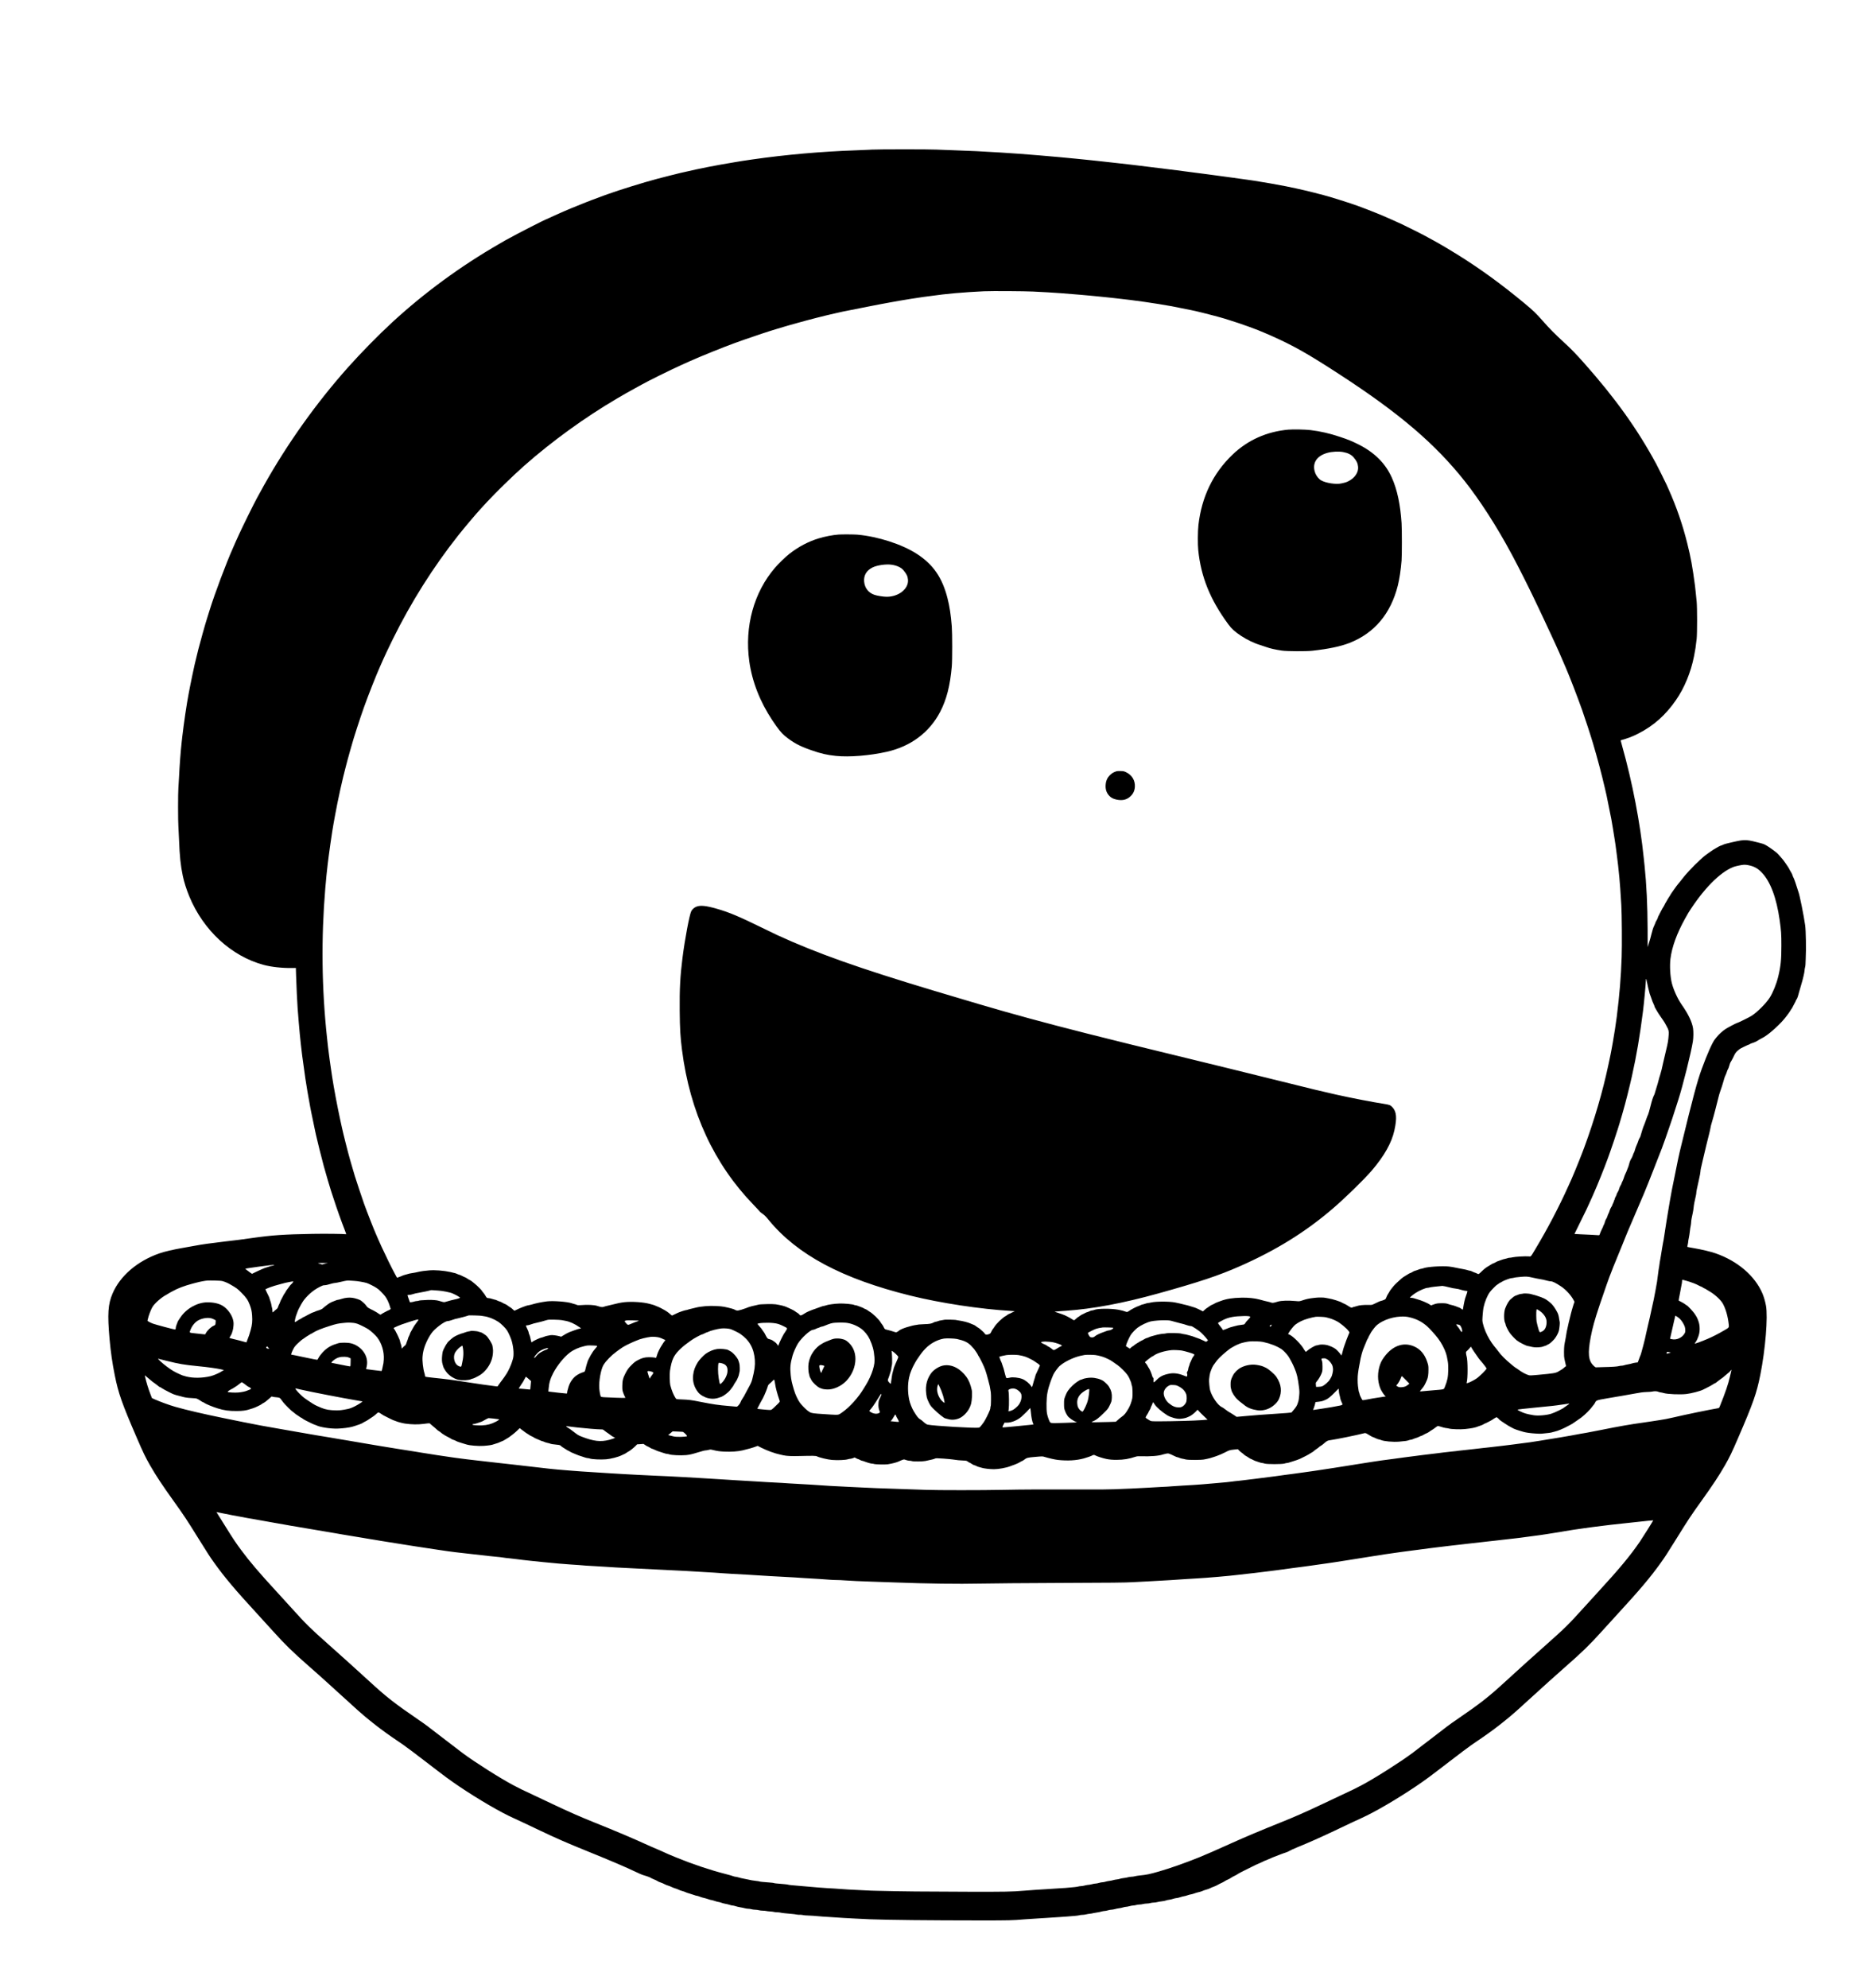 <?xml version="1.0" standalone="no"?>
<!DOCTYPE svg PUBLIC "-//W3C//DTD SVG 20010904//EN"
 "http://www.w3.org/TR/2001/REC-SVG-20010904/DTD/svg10.dtd">
<svg version="1.0" xmlns="http://www.w3.org/2000/svg"
 width="5802pt" height="6149pt" viewBox="0 0 5802 6149"
 preserveAspectRatio="xMidYMid meet">

<g transform="translate(0,6149) scale(0.1,-0.1)"
fill="#000000" stroke="none">
<path d="M26940 56859 c-74 -4 -277 -13 -450 -19 -1068 -37 -2181 -135 -3195
-281 -325 -47 -326 -47 -580 -90 -618 -103 -1037 -186 -1550 -305 -33 -8 -80
-18 -105 -23 -49 -11 -579 -144 -730 -185 -415 -110 -1173 -345 -1522 -472
-38 -13 -98 -35 -135 -48 -120 -43 -347 -128 -378 -141 -16 -7 -97 -38 -180
-70 -215 -82 -646 -262 -860 -360 -27 -12 -72 -32 -100 -45 -27 -12 -92 -42
-144 -66 -51 -24 -95 -44 -98 -44 -24 0 -935 -465 -1151 -588 -41 -23 -76 -42
-78 -42 -2 0 -25 -13 -51 -28 -27 -16 -113 -66 -193 -112 -1181 -680 -2312
-1509 -3300 -2419 -436 -402 -965 -941 -1371 -1396 -979 -1098 -1878 -2360
-2601 -3650 -91 -162 -125 -224 -225 -409 -102 -189 -444 -883 -541 -1096 -54
-120 -74 -165 -103 -227 -16 -34 -40 -91 -55 -125 -14 -35 -36 -85 -49 -113
-181 -401 -553 -1389 -700 -1865 -13 -41 -47 -149 -75 -240 -57 -180 -71 -229
-153 -520 -94 -331 -170 -628 -243 -945 -35 -155 -120 -557 -144 -685 -17 -91
-38 -196 -45 -235 -54 -271 -150 -924 -195 -1320 -5 -49 -14 -130 -20 -180
-29 -256 -65 -733 -79 -1050 -6 -132 -16 -290 -21 -351 -13 -145 -13 -1034 0
-1189 5 -66 14 -250 20 -410 19 -516 48 -792 116 -1120 42 -198 110 -413 201
-635 436 -1054 1303 -1852 2303 -2121 243 -65 576 -101 895 -96 l100 2 7 -235
c9 -298 35 -845 48 -1015 54 -692 77 -934 140 -1455 16 -129 78 -580 99 -715
34 -217 43 -275 65 -405 49 -285 67 -386 86 -480 10 -52 23 -120 29 -150 11
-59 100 -490 126 -605 9 -38 20 -88 24 -110 28 -134 169 -696 240 -960 46
-169 201 -701 221 -755 5 -14 40 -122 79 -240 110 -339 238 -699 346 -975 54
-138 54 -141 37 -137 -56 11 -657 18 -1025 11 -900 -16 -1256 -41 -1877 -129
-407 -57 -404 -57 -820 -105 -436 -51 -742 -94 -928 -130 -70 -13 -246 -45
-392 -70 -296 -51 -573 -115 -728 -170 -680 -237 -1214 -694 -1447 -1237 -144
-336 -164 -634 -95 -1413 36 -401 85 -740 160 -1115 114 -568 220 -869 685
-1945 196 -454 267 -601 407 -845 189 -329 374 -609 758 -1145 295 -412 377
-535 740 -1120 318 -510 345 -552 493 -759 314 -439 654 -842 1309 -1553 151
-164 379 -415 508 -558 376 -418 615 -650 1135 -1105 154 -134 379 -335 500
-445 1094 -997 1084 -988 1365 -1216 217 -177 452 -352 680 -509 107 -73 267
-183 355 -243 88 -61 400 -295 693 -521 611 -470 731 -559 1036 -765 598 -402
1286 -803 1676 -976 91 -40 479 -223 835 -393 491 -233 817 -376 1425 -622
756 -306 1244 -515 1545 -660 77 -37 163 -75 190 -83 28 -9 88 -28 135 -42 46
-15 97 -36 113 -47 16 -11 61 -33 100 -48 40 -14 90 -39 111 -53 21 -15 67
-36 102 -46 34 -11 86 -33 116 -50 29 -16 78 -36 108 -44 30 -8 82 -28 115
-45 33 -17 83 -36 110 -43 28 -7 75 -25 106 -40 30 -16 82 -35 115 -42 32 -8
77 -23 100 -35 22 -11 74 -30 115 -40 41 -11 105 -32 142 -46 37 -14 79 -26
93 -26 13 0 52 -12 86 -26 34 -14 91 -32 127 -39 36 -8 98 -25 136 -39 39 -14
81 -26 95 -26 14 0 63 -14 110 -30 47 -16 97 -30 111 -30 15 0 56 -11 92 -25
36 -13 89 -27 118 -31 30 -4 86 -17 126 -30 39 -13 85 -24 102 -24 17 0 57 -9
90 -20 32 -11 98 -27 147 -35 49 -8 114 -21 144 -30 30 -8 77 -15 105 -15 27
0 72 -7 99 -15 27 -8 77 -15 110 -15 34 0 86 -7 116 -15 30 -8 87 -15 125 -15
39 0 86 -5 105 -10 20 -5 74 -12 120 -14 47 -3 101 -9 120 -15 19 -6 64 -11
100 -11 36 0 81 -5 100 -10 34 -10 158 -24 350 -40 52 -4 122 -13 154 -20 33
-6 74 -10 90 -7 17 3 64 -2 105 -9 41 -8 102 -14 135 -13 34 0 113 -4 176 -9
193 -18 421 -35 495 -37 39 -1 140 -8 225 -15 85 -7 187 -14 225 -15 39 -2
196 -10 350 -19 154 -8 359 -18 455 -22 605 -22 1801 -35 3450 -36 868 0 975
2 1340 34 63 5 147 11 185 12 39 2 140 8 225 15 85 6 193 13 240 15 47 1 148
8 225 15 77 6 181 13 230 15 50 2 146 9 215 15 69 6 177 15 240 20 63 4 128
14 143 20 16 6 54 11 86 11 31 0 81 6 111 14 30 8 84 17 120 21 36 3 88 12
115 20 28 7 79 16 115 20 36 4 92 16 125 26 33 10 79 19 102 19 22 0 70 9 105
20 34 11 84 20 109 20 26 0 75 9 110 19 35 10 91 22 124 25 33 3 89 15 123 26
35 11 80 20 100 20 21 0 69 9 107 20 38 11 88 20 111 20 22 0 63 7 90 15 27 8
74 15 104 15 30 0 80 7 110 15 30 8 82 15 116 15 33 0 83 7 110 15 27 8 74 15
104 15 31 0 80 7 110 15 30 9 94 20 142 25 48 5 104 16 125 25 20 9 64 19 98
22 33 3 91 17 129 30 38 12 85 23 104 23 18 0 66 11 105 24 40 14 95 28 122
32 28 3 78 17 112 30 34 12 83 26 110 29 26 4 75 18 108 31 33 12 92 30 131
38 40 8 91 24 114 36 23 12 76 30 117 41 42 10 97 31 122 45 25 14 73 34 106
45 33 10 87 35 120 54 33 20 86 47 117 60 31 13 77 37 101 54 25 17 69 40 98
52 30 11 75 36 101 55 26 18 77 47 113 63 36 17 78 39 92 51 15 11 63 39 107
61 45 22 97 48 116 59 19 11 60 31 90 44 30 14 75 37 100 50 71 38 231 113
280 131 25 9 63 27 85 39 22 13 51 27 65 31 14 3 63 24 110 45 93 43 203 87
320 130 41 15 98 37 125 48 28 11 72 26 98 33 26 6 76 29 110 49 34 21 134 67
222 103 369 150 762 325 1170 519 356 170 744 353 835 393 390 173 1078 574
1676 976 305 206 425 295 1036 765 293 226 605 460 693 521 88 60 248 170 355
243 228 157 463 332 680 509 281 228 271 219 1365 1216 121 110 346 311 500
445 520 455 759 687 1135 1105 129 143 357 394 508 558 655 711 995 1114 1309
1553 148 207 175 249 493 759 363 585 445 708 740 1120 384 536 569 816 758
1145 140 244 211 391 407 845 465 1076 571 1377 685 1945 158 785 241 1801
176 2148 -26 139 -65 272 -111 380 -233 543 -767 1000 -1447 1237 -145 51
-429 119 -668 160 -111 19 -205 36 -207 39 -2 2 3 34 12 70 8 37 15 79 15 94
0 15 9 68 20 117 10 50 24 137 30 195 6 58 17 137 26 175 8 39 14 88 14 110 0
43 20 158 51 291 10 45 21 115 25 155 6 79 33 226 65 351 10 42 19 91 19 109
0 42 19 139 81 409 27 118 48 231 47 251 0 19 6 66 15 105 9 38 36 157 61 264
64 279 140 591 186 770 22 85 44 184 50 220 5 36 20 99 34 140 14 41 41 138
61 215 19 77 47 181 61 230 15 50 46 176 71 280 25 105 53 208 63 230 9 22 25
67 34 100 10 33 23 74 31 91 7 16 27 84 45 149 17 66 37 131 45 145 20 38 75
178 75 191 0 6 9 23 19 38 10 14 29 64 42 111 12 47 28 92 35 100 7 8 25 40
41 70 16 30 34 64 40 75 6 11 20 40 31 65 32 72 73 126 127 166 28 21 52 41
55 44 9 11 255 130 269 130 7 0 25 9 40 19 14 10 46 24 71 31 53 13 143 55
186 86 16 12 52 33 80 46 79 40 122 66 203 125 42 31 78 59 81 62 3 4 21 19
40 34 128 103 328 299 402 394 29 38 58 74 65 81 21 22 133 180 133 188 0 4 6
15 14 23 16 18 52 80 73 126 15 31 22 45 54 102 10 18 19 38 19 44 0 6 10 25
23 42 25 34 50 108 92 272 14 55 39 141 55 191 41 127 100 378 100 426 0 22 7
66 15 98 8 32 15 73 14 92 0 18 3 94 7 168 16 284 7 877 -17 1045 -42 302
-175 956 -208 1030 -5 11 -19 54 -31 95 -40 137 -100 307 -124 352 -13 23 -27
58 -31 77 -4 19 -26 64 -50 100 -23 36 -46 77 -50 91 -7 24 -178 272 -208 301
-7 8 -40 45 -72 84 -33 38 -77 86 -98 105 -51 47 -271 204 -327 233 -25 13
-54 29 -65 35 -28 15 -172 55 -350 96 -163 37 -247 43 -380 24 -84 -11 -475
-101 -510 -117 -69 -31 -94 -41 -102 -41 -13 0 -145 -69 -164 -85 -8 -8 -19
-15 -22 -15 -19 0 -324 -215 -367 -259 -14 -14 -57 -53 -94 -86 -83 -73 -248
-237 -336 -335 -36 -40 -76 -84 -89 -98 -14 -13 -53 -61 -89 -106 -35 -44 -71
-90 -80 -101 -9 -11 -33 -40 -52 -65 -19 -25 -37 -47 -41 -50 -15 -11 -229
-313 -229 -322 0 -6 -16 -32 -35 -58 -19 -26 -35 -51 -35 -55 0 -4 -25 -47
-55 -95 -30 -48 -55 -92 -55 -98 0 -6 -20 -43 -45 -81 -25 -38 -45 -73 -45
-78 0 -4 -16 -34 -35 -66 -19 -32 -35 -63 -35 -68 0 -6 -9 -23 -19 -38 -10
-14 -24 -46 -31 -71 -6 -25 -24 -63 -39 -85 -15 -22 -31 -53 -35 -70 -4 -16
-24 -66 -46 -110 -25 -53 -52 -137 -79 -250 -23 -93 -48 -186 -56 -205 -8 -19
-24 -70 -37 -114 l-23 -78 -1 563 c-2 717 -35 1394 -94 1954 -6 50 -17 160
-26 245 -111 1087 -355 2352 -665 3449 -54 193 -54 191 -36 191 16 0 207 62
277 89 112 45 138 57 265 121 465 237 837 568 1156 1030 262 378 461 860 559
1355 40 198 56 304 82 540 18 164 18 971 0 1150 -7 72 -20 195 -28 275 -8 80
-19 179 -24 220 -76 578 -132 887 -240 1314 -145 581 -335 1129 -577 1671 -25
55 -52 116 -60 135 -35 78 -276 561 -324 650 -580 1073 -1262 2026 -2229 3115
-253 285 -405 441 -620 638 -287 264 -451 429 -666 674 -207 235 -286 311
-579 554 -689 571 -1344 1048 -2030 1476 -226 141 -506 308 -640 383 -33 18
-73 41 -90 50 -96 54 -232 127 -355 193 -113 60 -505 255 -605 302 -44 21
-118 55 -165 77 -47 22 -141 65 -210 95 -69 30 -138 61 -155 68 -79 36 -263
113 -285 120 -14 4 -47 18 -75 30 -50 22 -319 126 -530 204 -225 83 -818 270
-1050 331 -474 125 -721 183 -1175 276 -216 44 -756 138 -995 174 -38 5 -113
17 -165 24 -121 19 -161 24 -475 66 -38 5 -122 16 -185 25 -63 9 -146 20 -185
25 -38 5 -122 16 -185 25 -196 27 -261 35 -375 50 -60 8 -162 21 -225 29 -63
8 -205 27 -315 41 -110 14 -234 30 -275 36 -207 27 -570 72 -875 108 -187 23
-374 46 -415 51 -41 5 -138 17 -215 25 -77 9 -176 20 -220 25 -167 20 -358 41
-585 65 -129 14 -275 29 -325 35 -49 5 -160 16 -245 25 -85 8 -198 20 -250 25
-52 5 -169 17 -260 25 -91 8 -210 19 -265 25 -92 9 -279 25 -575 50 -63 5
-203 17 -310 25 -107 8 -251 20 -320 25 -119 9 -248 18 -590 40 -475 31 -1004
56 -1445 70 -187 6 -428 15 -535 20 -225 12 -1839 11 -2040 -1z m5035 -4389
c252 -11 671 -36 850 -50 270 -20 514 -40 620 -50 61 -5 184 -17 275 -25 91
-8 208 -19 260 -25 52 -5 142 -14 200 -20 58 -5 143 -14 190 -20 47 -5 128
-14 180 -20 581 -63 1162 -146 1715 -245 101 -18 496 -97 595 -119 36 -8 99
-21 140 -30 182 -40 813 -205 900 -235 14 -5 72 -24 130 -41 355 -108 898
-304 1107 -400 24 -11 45 -20 47 -20 2 0 69 -29 148 -64 696 -310 1125 -552
2113 -1194 1850 -1201 2954 -2142 3876 -3302 464 -584 992 -1402 1431 -2220
19 -36 56 -103 81 -150 138 -257 480 -935 620 -1230 30 -63 101 -212 157 -330
56 -118 118 -248 137 -289 19 -41 64 -137 100 -215 36 -78 90 -192 119 -255
30 -62 54 -115 54 -116 0 -2 27 -60 60 -130 33 -70 60 -128 60 -130 0 -3 21
-48 46 -102 25 -54 57 -125 71 -158 14 -33 33 -78 43 -100 17 -37 60 -136 160
-370 123 -287 349 -874 498 -1291 81 -228 275 -821 337 -1034 141 -477 264
-940 365 -1375 23 -99 48 -207 55 -240 12 -50 47 -224 145 -720 13 -67 84
-493 104 -630 9 -60 21 -137 26 -170 9 -59 16 -112 44 -335 31 -237 43 -347
76 -680 17 -183 37 -454 60 -850 17 -295 24 -1242 11 -1605 -23 -647 -65
-1156 -151 -1845 -25 -202 -81 -563 -120 -780 -5 -30 -17 -93 -25 -140 -8 -47
-20 -107 -25 -135 -5 -27 -17 -86 -25 -130 -9 -44 -20 -98 -25 -120 -5 -22
-26 -116 -45 -210 -170 -801 -425 -1672 -737 -2520 -40 -108 -53 -144 -162
-420 -53 -136 -199 -489 -236 -570 -10 -22 -49 -110 -88 -195 -300 -668 -653
-1342 -1030 -1970 -154 -257 -132 -234 -216 -227 -94 8 -416 -11 -487 -29 -31
-8 -73 -14 -93 -14 -20 0 -52 -6 -70 -14 -18 -7 -53 -17 -77 -21 -24 -4 -75
-19 -114 -34 -38 -16 -82 -31 -98 -35 -15 -3 -49 -19 -75 -35 -26 -16 -59 -31
-73 -34 -14 -4 -41 -18 -60 -31 -19 -14 -60 -39 -91 -56 -63 -33 -131 -86
-217 -170 -92 -88 -83 -85 -140 -56 -28 14 -56 26 -63 26 -7 0 -40 14 -73 30
-33 17 -71 30 -85 30 -14 1 -43 8 -65 16 -22 8 -76 21 -120 29 -44 7 -114 21
-155 29 -186 39 -220 45 -300 54 -208 24 -687 -7 -796 -53 -20 -8 -48 -15 -61
-15 -14 0 -57 -13 -96 -29 -40 -15 -86 -32 -104 -35 -18 -4 -49 -19 -70 -33
-21 -14 -52 -30 -69 -35 -18 -4 -49 -20 -70 -35 -22 -14 -66 -42 -99 -60 -32
-19 -79 -51 -102 -71 -96 -82 -219 -199 -243 -230 -14 -18 -44 -56 -67 -83
-24 -27 -52 -68 -64 -90 -11 -23 -33 -59 -48 -80 -15 -20 -38 -65 -50 -99 -21
-57 -26 -62 -74 -84 -29 -12 -67 -26 -86 -29 -34 -7 -74 -24 -218 -94 -72 -35
-74 -35 -190 -32 -136 3 -280 -11 -338 -34 -22 -8 -58 -18 -80 -22 -21 -4 -52
-13 -67 -21 -26 -13 -32 -12 -85 18 -32 17 -71 42 -88 54 -16 12 -50 30 -75
40 -25 9 -56 25 -70 34 -52 35 -305 116 -410 130 -30 4 -73 12 -95 18 -55 15
-221 17 -335 3 -201 -23 -240 -31 -410 -87 -72 -23 -80 -23 -190 -13 -227 22
-444 15 -555 -20 -127 -39 -159 -43 -201 -27 -21 8 -61 20 -89 25 -53 11 -178
42 -260 66 -148 42 -361 65 -565 60 -284 -6 -466 -35 -645 -102 -22 -9 -68
-26 -102 -38 -34 -12 -74 -31 -90 -42 -15 -11 -45 -26 -66 -33 -21 -6 -57 -26
-80 -44 -23 -17 -60 -43 -82 -56 -22 -13 -60 -43 -85 -67 l-46 -42 -109 55
c-61 30 -128 59 -150 65 -22 6 -62 18 -90 28 -27 10 -81 26 -120 36 -256 63
-282 69 -390 91 -178 36 -598 36 -752 -1 -34 -8 -73 -15 -87 -15 -14 0 -49 -9
-78 -19 -29 -11 -69 -22 -90 -25 -20 -4 -57 -18 -83 -31 -25 -14 -52 -25 -60
-25 -21 0 -216 -101 -264 -137 -53 -40 -82 -49 -110 -33 -26 13 -156 49 -226
61 -246 44 -646 41 -759 -6 -19 -8 -48 -15 -64 -15 -16 0 -49 -10 -73 -23 -24
-13 -60 -27 -79 -31 -19 -3 -50 -17 -70 -30 -19 -12 -51 -28 -70 -35 -19 -6
-55 -27 -79 -46 -24 -19 -48 -35 -52 -35 -5 0 -36 -25 -69 -55 -50 -46 -63
-54 -78 -45 -106 66 -156 94 -202 116 -30 14 -64 30 -75 36 -18 10 -130 50
-240 85 -27 8 -57 18 -65 21 -15 6 50 12 345 32 828 57 1766 232 2858 536
1260 350 1861 550 2512 837 1127 496 2036 1059 2880 1782 383 327 978 908
1214 1183 386 452 615 858 699 1242 85 386 68 577 -61 717 -59 64 -94 78 -257
103 -335 51 -1008 181 -1475 285 -442 99 -714 164 -1740 420 -561 140 -1353
335 -1760 434 -2950 719 -3344 816 -4220 1038 -1298 329 -2277 595 -3345 910
-649 191 -791 233 -1405 418 -2321 698 -3611 1156 -4830 1715 -38 18 -250 120
-470 227 -737 360 -1014 476 -1400 588 -333 96 -510 115 -635 66 -64 -24 -131
-83 -160 -141 -55 -108 -199 -871 -270 -1437 -72 -565 -94 -976 -87 -1650 5
-554 19 -796 71 -1205 244 -1915 991 -3530 2216 -4793 80 -82 157 -166 172
-185 14 -20 45 -49 69 -65 91 -61 124 -93 224 -215 882 -1077 2278 -1821 4390
-2343 930 -230 2163 -417 3120 -473 114 -7 118 -8 83 -20 -20 -7 -56 -24 -80
-37 -24 -14 -54 -28 -68 -32 -14 -4 -41 -19 -60 -34 -19 -16 -50 -36 -68 -45
-30 -15 -99 -72 -177 -144 -56 -53 -136 -145 -152 -176 -9 -17 -29 -46 -45
-64 -16 -19 -40 -58 -52 -87 -26 -57 -33 -63 -86 -82 -63 -23 -96 -17 -118 20
-10 19 -38 49 -62 68 -23 19 -57 48 -75 66 -18 17 -48 39 -66 49 -19 9 -51 31
-71 49 -21 17 -57 38 -80 45 -24 8 -59 22 -79 32 -69 35 -247 82 -377 98 -40
5 -76 12 -81 15 -5 2 -84 7 -175 9 -125 4 -180 1 -221 -10 -31 -7 -67 -14 -80
-14 -14 0 -48 -9 -77 -20 -29 -11 -62 -20 -73 -20 -12 0 -39 -9 -60 -21 -77
-40 -127 -49 -294 -54 -90 -3 -167 -8 -171 -10 -4 -3 -29 -7 -56 -10 -177 -20
-492 -121 -554 -179 -14 -13 -40 -31 -58 -40 -30 -15 -38 -16 -75 -3 -70 24
-179 55 -237 68 -69 15 -78 22 -106 86 -13 28 -36 66 -52 85 -16 18 -36 47
-45 64 -16 31 -96 123 -152 176 -79 73 -147 129 -177 144 -18 9 -47 29 -65 44
-17 15 -49 33 -70 40 -21 7 -49 21 -63 30 -14 10 -43 23 -65 30 -22 7 -65 23
-96 36 -31 13 -69 24 -83 24 -15 0 -37 5 -49 12 -40 21 -312 47 -447 42 -156
-5 -368 -35 -426 -59 -20 -8 -47 -15 -60 -15 -13 0 -52 -11 -86 -24 -35 -13
-101 -38 -148 -54 -47 -16 -98 -34 -115 -40 -68 -24 -182 -74 -215 -96 -142
-92 -164 -98 -194 -51 -9 13 -37 36 -63 51 -27 15 -59 37 -73 49 -25 22 -164
91 -270 135 -74 30 -171 54 -330 80 -81 13 -470 6 -524 -10 -21 -6 -59 -15
-85 -20 -61 -10 -213 -50 -226 -58 -5 -4 -46 -20 -90 -35 -226 -79 -268 -85
-327 -49 -18 11 -60 27 -93 36 -33 8 -85 21 -115 30 -71 19 -184 40 -235 43
-22 1 -92 6 -155 10 -193 13 -471 -10 -630 -53 -30 -8 -84 -21 -120 -29 -36
-7 -85 -21 -109 -29 -24 -9 -52 -16 -62 -16 -26 0 -221 -65 -266 -89 -30 -16
-129 -63 -165 -79 -4 -2 -28 16 -53 39 -25 23 -74 62 -108 85 -66 45 -272 154
-291 154 -6 0 -28 9 -49 20 -21 11 -62 27 -92 35 -29 7 -78 20 -107 29 -185
52 -537 76 -773 52 -104 -11 -243 -39 -400 -81 -55 -15 -122 -31 -150 -36 -27
-6 -69 -17 -92 -26 -45 -17 -86 -11 -203 27 -96 32 -301 42 -512 24 -70 -5
-93 -4 -120 9 -19 9 -54 21 -80 26 -25 6 -58 15 -74 22 -125 48 -582 83 -769
59 -183 -24 -323 -53 -486 -101 -36 -10 -73 -19 -82 -19 -48 0 -268 -84 -400
-152 -41 -22 -37 -23 -103 39 -22 21 -53 45 -70 53 -16 8 -50 31 -76 52 -26
20 -64 42 -85 49 -20 6 -57 24 -81 40 -24 15 -58 31 -76 35 -17 3 -52 17 -78
30 -26 13 -54 24 -62 24 -9 0 -50 11 -92 25 -42 14 -92 25 -111 25 -50 0 -70
14 -98 70 -14 27 -45 72 -70 100 -25 28 -45 55 -45 60 0 12 -162 173 -208 207
-20 15 -56 45 -80 66 -24 21 -59 45 -78 53 -19 8 -56 30 -82 48 -26 19 -58 37
-72 41 -14 4 -52 22 -85 40 -33 18 -76 36 -95 40 -19 4 -50 16 -70 26 -32 16
-60 24 -210 58 -200 44 -470 65 -645 50 -165 -15 -245 -25 -295 -37 -81 -20
-204 -44 -265 -52 -33 -4 -72 -13 -88 -19 -15 -6 -57 -18 -94 -26 -36 -8 -82
-24 -102 -35 -32 -17 -154 -61 -157 -57 -1 1 -27 49 -58 107 -106 195 -293
575 -419 850 -71 155 -88 192 -113 253 -14 34 -37 87 -51 117 -65 142 -279
689 -379 965 -57 161 -242 714 -283 850 -49 163 -91 307 -106 360 -8 28 -26
88 -39 135 -61 209 -213 809 -256 1010 -4 19 -26 120 -49 224 -88 401 -202
1006 -251 1331 -5 33 -22 151 -39 262 -17 111 -35 237 -40 280 -6 43 -17 130
-25 193 -18 134 -29 226 -56 480 -166 1535 -184 3080 -54 4630 21 259 54 580
74 740 5 41 19 152 31 245 18 151 85 618 109 765 41 248 38 234 89 510 89 489
230 1126 336 1520 12 47 35 132 50 190 16 58 48 175 72 260 25 85 47 164 50
175 52 199 270 873 388 1200 135 378 378 992 485 1230 77 171 110 246 110 249
0 9 172 371 295 621 559 1136 1250 2232 2024 3210 181 229 547 662 701 830 26
28 107 115 180 195 281 305 814 825 1161 1131 851 753 1894 1508 2879 2084
150 88 229 134 270 157 228 128 306 171 375 208 44 23 94 50 110 60 189 109
891 455 1250 617 111 50 165 74 240 108 295 134 1080 451 1383 559 37 13 164
58 282 101 315 112 816 278 1030 340 25 7 115 34 200 60 85 25 177 53 205 60
27 8 138 38 245 68 350 99 838 223 1125 287 130 28 162 36 270 61 58 13 652
131 905 179 118 22 235 45 260 50 25 5 86 16 135 25 50 9 110 20 135 25 68 15
514 91 675 116 175 27 207 32 385 58 155 22 324 44 585 76 78 10 208 23 390
40 193 18 681 51 890 59 261 11 1232 5 1530 -9z m22124 -17745 c174 -33 294
-98 417 -228 267 -277 457 -784 554 -1474 47 -334 53 -428 53 -783 1 -437 -20
-643 -99 -968 -55 -224 -162 -490 -262 -646 -108 -170 -370 -434 -550 -555
-65 -44 -444 -231 -468 -231 -18 0 -299 -149 -359 -191 -93 -64 -194 -156
-257 -234 -27 -33 -53 -66 -59 -73 -82 -101 -238 -450 -407 -912 -142 -387
-271 -868 -637 -2375 -84 -345 -83 -343 -291 -1378 -18 -92 -45 -238 -59 -325
-13 -86 -34 -206 -45 -267 -10 -60 -26 -153 -34 -205 -8 -52 -24 -149 -35
-215 -10 -66 -24 -156 -31 -200 -6 -44 -18 -118 -25 -165 -8 -47 -19 -119 -25
-160 -6 -41 -15 -88 -20 -105 -5 -16 -18 -93 -30 -170 -11 -77 -27 -176 -35
-220 -28 -151 -47 -270 -55 -343 -5 -40 -11 -76 -14 -80 -3 -5 -12 -75 -21
-158 -9 -82 -22 -185 -30 -229 -8 -44 -31 -170 -50 -280 -20 -110 -43 -229
-51 -265 -8 -36 -28 -126 -44 -200 -70 -326 -101 -467 -144 -640 -25 -102 -48
-205 -52 -230 -16 -106 -156 -641 -174 -665 -4 -5 -11 -21 -15 -35 -4 -14 -21
-59 -37 -101 l-30 -77 -61 -7 c-34 -3 -87 -15 -117 -25 -30 -10 -87 -23 -126
-29 -39 -6 -90 -17 -113 -26 -24 -8 -62 -15 -85 -15 -23 0 -57 -5 -76 -11 -51
-16 -227 -28 -470 -32 -118 -2 -219 -5 -225 -7 -27 -7 -46 4 -99 56 -156 151
-178 381 -84 874 57 300 121 528 278 1000 138 414 324 939 352 995 9 17 23 55
33 85 10 30 26 73 36 95 9 22 36 87 60 145 46 116 174 429 239 585 23 55 54
134 70 175 15 41 51 127 78 190 27 63 111 259 186 435 75 176 144 336 152 355
19 40 74 170 167 390 59 141 209 514 292 730 18 47 52 132 74 190 39 99 73
184 186 475 26 66 73 197 105 290 32 94 95 276 140 405 45 129 111 327 146
440 36 113 89 279 119 370 139 432 396 1461 450 1805 18 115 20 303 5 402 -32
202 -148 443 -356 739 -122 174 -253 463 -302 665 -50 202 -68 534 -42 744 46
370 195 780 452 1245 44 80 90 161 102 180 461 731 975 1255 1392 1418 28 11
95 30 150 41 167 35 203 36 313 16z m-3145 -3572 c10 -65 84 -383 95 -408 6
-11 22 -56 37 -100 49 -143 55 -159 85 -221 16 -33 29 -67 29 -75 0 -8 4 -19
9 -24 5 -6 27 -44 49 -86 21 -42 83 -137 136 -212 53 -74 107 -155 120 -178
12 -24 41 -75 62 -114 56 -99 68 -147 60 -252 -13 -186 -25 -256 -84 -498 -33
-137 -70 -297 -83 -355 -41 -194 -71 -314 -100 -402 -16 -48 -39 -127 -50
-174 -11 -48 -35 -132 -54 -188 -18 -56 -41 -130 -50 -166 -9 -36 -22 -74 -29
-85 -32 -53 -69 -168 -117 -360 -28 -115 -60 -225 -70 -243 -11 -18 -42 -99
-69 -179 -28 -80 -54 -151 -59 -157 -11 -13 -94 -270 -106 -326 -4 -19 -18
-51 -32 -70 -13 -19 -31 -60 -39 -90 -9 -30 -31 -87 -49 -126 -19 -39 -42
-102 -51 -140 -9 -38 -25 -80 -34 -94 -9 -14 -24 -50 -33 -80 -10 -30 -26 -68
-37 -85 -36 -54 -59 -109 -79 -190 -10 -44 -31 -104 -45 -132 -14 -29 -26 -59
-26 -65 0 -7 -15 -43 -34 -80 -19 -36 -42 -95 -52 -130 -9 -34 -30 -87 -45
-116 -16 -29 -29 -59 -29 -65 0 -12 -9 -31 -47 -97 -11 -19 -25 -57 -32 -85
-6 -27 -25 -68 -40 -90 -16 -22 -32 -56 -36 -75 -4 -19 -17 -51 -30 -71 -13
-20 -27 -53 -30 -73 -4 -20 -11 -39 -16 -42 -5 -3 -9 -13 -9 -23 0 -10 -11
-39 -25 -65 -14 -26 -25 -53 -25 -60 0 -8 -15 -36 -33 -62 -18 -27 -41 -78
-51 -114 -10 -36 -26 -76 -36 -90 -9 -14 -22 -47 -29 -73 -6 -26 -24 -65 -39
-86 -16 -22 -34 -65 -41 -97 -8 -33 -22 -71 -32 -86 -11 -14 -19 -31 -19 -37
0 -12 0 -13 -48 -111 -18 -36 -41 -90 -51 -120 -17 -51 -20 -55 -47 -53 -74 6
-397 23 -561 29 -101 4 -183 8 -183 10 0 3 73 152 163 332 89 180 186 377 214
437 96 205 135 290 159 348 14 32 37 86 53 120 110 243 350 840 451 1122 18
50 48 133 66 185 51 140 186 545 234 700 23 74 45 146 50 160 9 25 50 165 75
255 8 28 26 88 39 135 73 250 205 773 275 1090 145 655 239 1206 341 2000 30
230 90 870 90 956 0 66 15 64 24 -3z m-40839 -8744 c-33 -5 -79 -16 -103 -25
-39 -15 -46 -15 -83 0 -21 9 -48 16 -59 16 -10 0 -22 5 -25 10 -4 7 52 10 162
9 137 -1 157 -3 108 -10z m-1650 -64 c-16 -8 -40 -14 -53 -15 -13 0 -51 -11
-85 -24 -34 -13 -77 -27 -96 -31 -18 -4 -68 -23 -110 -42 -42 -19 -98 -44
-126 -56 -27 -13 -83 -39 -124 -59 l-73 -36 -62 43 c-80 57 -145 109 -145 115
-1 10 789 117 864 118 l40 0 -30 -13z m38961 -380 c87 -20 188 -40 224 -45 65
-9 132 -24 245 -54 32 -9 76 -16 96 -16 53 0 153 -50 310 -154 154 -102 310
-272 394 -429 l26 -49 -30 -87 c-17 -49 -39 -124 -50 -167 -11 -43 -24 -94
-30 -112 -20 -66 -121 -499 -130 -557 -19 -126 -43 -263 -61 -345 -21 -96 -27
-220 -21 -418 1 -29 15 -110 32 -179 l30 -126 -22 -15 c-13 -9 -32 -25 -43
-36 -27 -27 -98 -74 -180 -119 -82 -45 -144 -56 -583 -96 -284 -26 -294 -26
-344 -9 -98 33 -210 96 -315 176 -31 23 -60 42 -65 42 -4 0 -29 18 -56 40 -26
22 -74 61 -106 87 -161 132 -309 282 -379 383 -17 25 -47 64 -67 86 -107 123
-194 252 -273 404 -84 160 -156 381 -157 480 -1 75 21 319 34 385 38 181 117
374 198 484 41 56 203 221 217 221 4 0 27 16 51 35 24 19 49 35 54 35 6 0 27
11 47 25 58 40 261 115 309 115 14 0 39 4 55 9 30 10 86 17 229 30 165 14 198
12 361 -24z m4754 -97 c141 -39 313 -104 381 -144 20 -12 51 -27 71 -33 19 -6
50 -23 68 -36 19 -14 39 -25 46 -25 6 0 29 -12 50 -27 21 -15 60 -38 85 -52
169 -93 367 -273 432 -393 92 -170 155 -395 182 -645 10 -89 5 -96 -119 -167
-227 -132 -376 -208 -546 -280 -188 -80 -380 -150 -388 -141 -3 3 4 15 16 28
36 38 98 177 119 267 22 92 24 200 5 305 -12 71 -65 208 -97 250 -12 17 -28
42 -36 56 -32 60 -235 279 -259 279 -5 0 -24 13 -42 29 -18 15 -71 48 -118 72
l-85 44 8 60 c5 33 19 110 33 170 13 61 24 120 24 132 0 12 9 59 20 105 11 46
20 104 20 131 0 55 -8 54 130 15z m-45290 -12 c71 -20 152 -54 215 -90 224
-129 236 -137 367 -269 149 -148 201 -226 260 -382 42 -113 58 -183 68 -310
14 -183 3 -298 -44 -465 -41 -146 -54 -182 -90 -272 -20 -48 -36 -93 -36 -98
0 -6 -8 -9 -17 -6 -72 22 -327 88 -410 107 -57 12 -103 26 -103 31 0 4 15 32
34 61 19 28 38 66 41 82 4 17 15 53 25 80 10 28 21 96 25 151 6 87 4 114 -15
190 -40 158 -174 338 -318 427 -116 72 -286 110 -482 108 -307 -4 -644 -193
-826 -466 -15 -22 -39 -58 -54 -80 -15 -22 -31 -51 -35 -65 -4 -14 -18 -51
-31 -82 -13 -32 -24 -71 -24 -87 0 -40 -9 -61 -27 -61 -30 0 -593 150 -676
180 -46 17 -105 44 -129 59 l-45 29 13 58 c22 101 81 259 135 359 61 114 286
313 439 390 19 10 42 23 50 30 8 7 40 26 70 42 30 16 64 34 75 40 148 84 366
167 613 232 23 6 61 16 85 22 105 28 148 38 232 53 135 24 144 24 360 21 140
-3 216 -8 255 -19z m4075 8 c93 -4 289 -38 380 -64 56 -16 271 -125 307 -155
16 -14 33 -25 37 -25 14 0 185 -173 227 -230 62 -83 117 -201 154 -330 l19
-65 -22 -17 c-12 -10 -26 -18 -32 -18 -5 0 -28 -11 -51 -23 -22 -12 -72 -39
-111 -59 -39 -21 -74 -42 -78 -48 -10 -16 -35 -12 -63 11 -38 29 -129 84 -182
110 -25 12 -54 26 -65 32 -11 6 -42 23 -70 37 -29 15 -58 40 -70 60 -28 46
-79 98 -173 173 -35 29 -177 75 -266 88 -107 14 -219 3 -330 -32 -49 -16 -100
-29 -112 -29 -13 0 -38 -6 -56 -14 -18 -8 -70 -28 -116 -45 -59 -23 -111 -53
-180 -106 -54 -40 -106 -83 -117 -95 -22 -24 -80 -51 -162 -75 -32 -9 -67 -22
-78 -29 -11 -7 -40 -18 -64 -25 -24 -7 -60 -23 -80 -35 -20 -12 -52 -28 -71
-36 -19 -8 -55 -27 -79 -42 -25 -15 -50 -28 -56 -28 -6 0 -34 -16 -61 -35 -27
-19 -54 -35 -60 -35 -6 0 -29 -13 -51 -29 -41 -30 -97 -61 -109 -61 -16 0 29
198 59 256 8 16 17 41 20 55 9 35 71 162 115 235 20 33 46 76 57 94 34 56 130
164 212 238 97 87 190 151 312 214 74 38 104 48 143 48 26 0 74 8 105 18 82
27 193 52 228 53 17 0 104 18 195 39 150 35 173 38 255 33 50 -3 113 -7 140
-9z m-1903 -46 c-9 -17 -30 -40 -45 -52 -15 -11 -44 -45 -64 -74 -19 -30 -48
-68 -63 -86 -15 -17 -37 -51 -50 -76 -12 -25 -30 -54 -41 -65 -10 -11 -30 -47
-45 -80 -15 -33 -36 -72 -46 -87 -10 -15 -27 -52 -38 -82 -10 -30 -25 -65 -33
-78 -9 -12 -23 -47 -32 -76 -14 -41 -27 -59 -59 -81 -22 -16 -54 -43 -70 -60
-17 -17 -33 -31 -38 -31 -4 0 -8 22 -8 48 0 27 -6 71 -14 98 -8 27 -18 72 -21
99 -4 28 -16 70 -26 95 -10 25 -23 65 -29 90 -11 43 -22 66 -99 219 -17 35
-31 65 -29 66 7 6 147 65 154 65 5 0 31 9 59 19 27 11 86 29 130 41 44 12 109
30 145 40 116 32 154 41 235 56 44 8 83 15 88 17 4 1 18 3 32 3 l25 2 -18 -30z
m35655 -123 c131 -30 198 -46 238 -56 22 -5 60 -11 85 -13 49 -4 111 -18 205
-47 33 -10 81 -20 108 -22 26 -2 49 -6 52 -9 6 -5 -19 -91 -43 -153 -30 -72
-61 -210 -88 -382 -4 -24 -9 -43 -11 -43 -2 0 -21 13 -41 29 -20 16 -50 33
-67 39 -16 6 -65 24 -108 41 -43 16 -97 33 -119 36 -23 4 -73 19 -112 32 -61
22 -88 26 -201 26 -133 0 -163 -5 -272 -45 l-62 -23 -28 21 c-68 49 -264 133
-388 166 -22 6 -64 19 -93 29 -30 11 -74 19 -98 19 -24 0 -44 3 -44 8 0 11 98
93 167 138 122 81 316 164 385 164 15 0 39 5 55 11 22 9 254 37 395 48 9 0 47
-6 85 -14z m-31162 -130 c131 -6 384 -57 449 -89 17 -9 47 -22 66 -31 52 -22
163 -89 167 -100 3 -10 -84 -39 -162 -54 -50 -9 -190 -46 -270 -71 -58 -18
-62 -18 -130 0 -38 10 -82 22 -97 28 -47 19 -220 33 -343 27 -198 -9 -249 -13
-278 -24 -16 -6 -43 -11 -61 -11 -19 0 -51 -6 -72 -13 -22 -8 -61 -17 -89 -20
l-50 -5 -19 51 c-42 119 -56 161 -56 169 0 4 20 8 45 8 24 0 66 7 92 16 65 23
155 43 233 54 78 11 342 68 350 76 3 3 46 3 95 -2 50 -4 108 -8 130 -9z m1335
-780 c4 -2 42 -8 86 -14 138 -17 308 -84 449 -176 77 -50 221 -194 266 -265
55 -89 127 -255 152 -355 52 -202 63 -414 28 -528 -5 -17 -20 -63 -32 -102
-30 -96 -110 -269 -165 -354 -49 -76 -110 -164 -138 -198 -17 -19 -41 -52 -55
-73 -14 -20 -39 -56 -56 -79 l-30 -42 -65 6 c-106 10 -611 82 -950 136 -373
59 -606 89 -956 124 -163 17 -261 31 -266 38 -4 7 -8 21 -8 33 0 11 -6 40 -14
65 -45 141 -74 397 -60 529 4 41 8 77 9 80 0 3 4 23 8 45 34 184 129 403 255
585 103 150 410 380 506 380 19 0 65 11 103 24 118 41 146 49 213 61 70 13
321 82 329 91 6 6 381 -5 391 -11z m37085 -88 c56 -49 137 -179 160 -254 8
-26 15 -75 15 -109 0 -49 -5 -68 -28 -105 -83 -130 -241 -199 -386 -169 l-57
12 7 36 c6 36 49 226 120 530 l36 152 41 -25 c23 -13 65 -44 92 -68z m-13323
73 c21 -6 38 -14 38 -19 0 -12 -50 -72 -88 -107 -18 -16 -47 -51 -65 -79 -31
-49 -33 -50 -92 -56 -95 -10 -195 -30 -255 -49 -30 -10 -71 -21 -90 -25 -19
-4 -53 -15 -75 -25 -22 -10 -65 -27 -95 -38 -30 -10 -63 -22 -72 -26 -12 -6
-21 0 -33 24 -9 17 -31 48 -49 68 -35 40 -86 112 -86 123 0 8 92 62 171 100
167 80 332 110 633 116 66 2 137 -2 158 -7z m4968 -33 c214 -51 379 -136 537
-274 85 -75 263 -272 347 -385 99 -133 194 -311 240 -452 22 -67 28 -93 57
-256 23 -130 18 -393 -10 -530 -15 -73 -46 -170 -80 -251 -38 -91 10 -78 -411
-114 -162 -13 -310 -27 -327 -29 -18 -3 -33 -1 -33 4 0 5 29 42 64 82 59 68
92 126 154 273 31 71 45 170 44 315 0 120 -2 130 -42 249 -75 223 -206 378
-389 462 -354 162 -722 17 -986 -390 -121 -185 -172 -478 -126 -714 12 -60 26
-117 32 -128 6 -11 16 -40 23 -64 16 -50 116 -207 147 -229 l22 -15 -24 -5
c-13 -3 -105 -17 -204 -31 -99 -14 -247 -39 -329 -56 -83 -16 -155 -28 -161
-25 -19 7 -94 160 -97 197 -2 19 -7 37 -11 40 -9 7 -23 82 -37 204 -13 105
-12 292 2 385 5 36 13 97 19 135 5 39 15 90 21 115 6 25 15 70 19 100 19 137
82 368 124 455 16 33 59 138 82 199 8 22 22 51 32 65 10 14 22 37 26 51 4 14
20 46 36 71 16 25 29 49 29 52 0 13 94 144 147 204 141 162 472 296 768 312
123 7 199 1 295 -22z m-2595 2 c138 -32 230 -65 340 -122 113 -59 307 -220
365 -303 l29 -42 -35 -83 c-20 -46 -46 -113 -59 -149 -13 -36 -39 -110 -59
-165 -20 -55 -41 -120 -46 -145 -19 -85 -45 -170 -52 -170 -4 0 -13 10 -19 23
-20 37 -120 146 -163 177 -63 46 -173 95 -261 118 -86 21 -215 23 -268 3 -16
-6 -38 -11 -49 -11 -50 0 -223 -100 -311 -179 l-28 -25 -24 29 c-13 17 -30 41
-37 55 -69 135 -334 403 -446 451 l-43 19 17 31 c34 66 160 225 206 259 112
84 229 140 393 188 79 23 195 50 240 55 58 6 260 -3 310 -14z m-34482 -34 c29
-9 70 -26 92 -38 l40 -23 -3 -64 c-4 -73 -9 -82 -55 -101 -82 -33 -198 -142
-247 -232 l-21 -38 -67 6 c-37 4 -125 13 -197 21 -242 26 -225 19 -199 93 44
126 132 243 232 304 119 74 309 106 425 72z m6403 -50 c-3 -9 -24 -39 -46 -68
-64 -81 -107 -148 -134 -203 -13 -28 -35 -67 -49 -88 -14 -20 -29 -51 -32 -69
-4 -18 -18 -50 -30 -72 -13 -22 -26 -56 -30 -75 -4 -19 -16 -53 -26 -75 -10
-22 -23 -59 -29 -81 -7 -28 -19 -48 -38 -59 -15 -9 -43 -35 -63 -58 l-36 -40
-7 52 c-4 29 -16 75 -26 102 -11 27 -20 59 -20 71 0 42 -143 341 -185 388 -8
9 -15 19 -15 23 0 16 248 119 365 152 28 8 66 21 85 29 19 8 67 23 105 34 39
11 93 27 120 35 69 21 99 21 91 2z m4429 -4 c28 -6 82 -15 120 -22 137 -24
290 -93 438 -199 l49 -35 -44 -9 c-23 -4 -65 -16 -93 -26 -27 -9 -70 -24 -95
-33 -104 -35 -179 -67 -228 -96 -28 -17 -76 -45 -104 -62 l-53 -32 -65 18
c-78 21 -214 38 -255 31 -120 -20 -154 -28 -210 -51 -35 -14 -71 -25 -80 -25
-31 0 -249 -101 -277 -127 -15 -15 -29 -25 -31 -22 -6 9 -29 96 -38 147 -5 30
-18 71 -29 93 -11 21 -20 49 -20 62 0 13 -13 50 -29 83 -42 85 -60 132 -53
138 3 3 20 6 38 6 18 0 58 9 87 20 69 26 145 47 227 64 64 13 154 37 280 75
57 17 87 19 240 15 96 -2 198 -8 225 -13z m2384 -17 c8 -7 -7 -16 -41 -24 -35
-9 -99 -34 -210 -82 -79 -34 -84 -33 -146 41 -43 51 -43 51 -20 60 13 5 32 11
43 13 23 5 368 -2 374 -8z m16566 -28 c72 -21 157 -44 190 -51 74 -16 152 -38
225 -64 30 -11 70 -20 88 -21 18 0 47 -7 65 -16 44 -22 160 -99 230 -152 55
-42 188 -183 235 -249 l22 -31 -30 -22 -30 -21 -85 40 c-89 43 -121 56 -225
92 -36 12 -85 30 -110 40 -25 9 -63 20 -85 24 -22 4 -56 13 -75 20 -20 7 -62
16 -95 20 -33 4 -71 12 -85 17 -52 20 -419 26 -481 8 -19 -6 -51 -10 -73 -10
-46 0 -193 -27 -256 -47 -25 -8 -71 -20 -103 -28 -32 -8 -74 -23 -95 -34 -20
-10 -51 -22 -68 -25 -18 -4 -52 -20 -77 -36 -24 -15 -66 -38 -93 -49 -26 -12
-55 -28 -64 -35 -8 -8 -37 -26 -65 -41 -27 -16 -67 -43 -88 -61 -20 -19 -42
-34 -47 -34 -5 0 -28 -16 -50 -37 l-41 -36 -27 20 c-15 11 -42 28 -60 37 -29
15 -33 21 -27 44 16 69 99 252 147 327 39 61 142 169 211 222 102 77 296 169
412 195 89 20 289 36 430 34 141 -2 158 -4 280 -40z m-25387 -41 c34 -3 93
-17 130 -31 86 -33 261 -121 331 -167 79 -52 221 -183 274 -252 140 -184 218
-443 203 -682 -5 -96 -10 -127 -37 -240 -7 -27 -15 -64 -18 -83 -5 -27 -11
-35 -26 -33 -89 8 -460 55 -463 58 -2 2 3 32 12 67 40 161 8 325 -92 465 -92
129 -237 229 -387 265 -108 27 -314 28 -400 3 -194 -56 -308 -117 -428 -228
-74 -68 -168 -188 -195 -250 -6 -15 -18 -30 -25 -33 -7 -2 -139 22 -293 55
-153 33 -332 70 -397 83 l-118 22 6 31 c3 16 26 71 51 121 37 76 60 107 132
178 84 83 140 130 206 171 18 11 48 32 67 48 20 15 39 27 43 27 3 0 29 16 57
35 28 19 56 35 61 35 5 0 28 12 51 28 101 66 248 126 512 210 214 68 259 78
450 97 126 12 159 12 293 0z m15232 5 c165 -16 344 -86 484 -189 99 -73 205
-205 256 -317 96 -213 130 -339 148 -559 12 -137 0 -232 -48 -390 -46 -152
-133 -340 -215 -470 -25 -38 -57 -90 -71 -115 -160 -270 -433 -572 -661 -732
-119 -85 -110 -83 -358 -69 -121 6 -303 19 -404 27 -198 17 -215 22 -310 93
-57 43 -189 178 -235 241 -68 92 -144 255 -187 400 -66 221 -86 312 -101 460
-24 237 -13 354 59 610 24 88 112 285 163 365 111 177 383 425 465 425 17 0
57 13 90 30 33 16 66 30 73 30 7 0 30 9 52 20 22 11 49 20 60 20 12 0 42 9 68
19 193 80 247 95 347 101 153 9 221 9 325 0z m-2239 -10 c120 -13 189 -34 314
-97 124 -61 123 -60 89 -119 -15 -27 -39 -64 -53 -83 -15 -19 -38 -57 -52 -85
-14 -28 -35 -69 -47 -91 -31 -59 -80 -170 -88 -199 -3 -14 -9 -26 -13 -26 -3
0 -19 20 -35 44 -16 23 -47 55 -70 70 -23 15 -55 37 -72 50 -17 12 -57 28 -88
35 -49 11 -60 18 -86 56 -17 24 -39 65 -50 91 -11 26 -38 69 -60 97 -22 27
-40 53 -40 58 0 5 -31 43 -70 86 -38 43 -70 81 -70 84 0 33 298 50 491 29z
m21232 -59 c45 -18 102 -171 77 -210 -7 -12 -12 -11 -30 10 -11 13 -30 41 -41
62 -11 21 -35 55 -53 75 -18 20 -39 48 -46 61 -12 24 -12 24 26 18 22 -3 52
-10 67 -16z m-5813 4 c0 -2 -5 -16 -12 -30 -12 -26 -24 -30 -46 -16 -11 6 -7
13 14 30 25 20 44 27 44 16z m-4902 -90 c3 -2 -2 -15 -11 -28 -15 -23 -98 -57
-139 -57 -11 0 -40 -9 -66 -19 -26 -11 -67 -26 -92 -34 -94 -31 -212 -87 -246
-117 -46 -40 -69 -48 -122 -42 -40 4 -44 8 -78 64 -19 34 -33 66 -31 72 5 13
191 107 257 129 47 16 136 34 205 41 48 5 317 -3 323 -9z m-11834 -45 c70 -25
234 -105 287 -141 289 -198 431 -450 457 -813 12 -166 -9 -317 -81 -598 -19
-75 -43 -128 -105 -241 -45 -79 -93 -169 -107 -198 -27 -58 -49 -95 -101 -174
-19 -27 -41 -70 -49 -95 -9 -26 -35 -66 -61 -93 -43 -46 -48 -48 -87 -42 -23
3 -125 12 -227 20 -310 26 -477 50 -855 125 -310 61 -357 67 -578 76 -178 7
-178 7 -197 34 -62 88 -131 254 -170 415 -16 62 -21 359 -8 440 29 184 57 292
104 393 65 143 215 301 444 468 36 26 81 59 100 73 85 63 319 190 352 191 7 1
38 14 68 30 30 17 61 30 68 30 8 0 26 7 40 15 69 37 290 95 417 108 84 9 230
-3 289 -23z m-2204 -260 c34 -11 78 -29 98 -40 20 -11 42 -20 48 -20 6 0 17
-6 23 -13 8 -11 6 -18 -9 -32 -11 -10 -34 -41 -51 -69 -18 -28 -40 -63 -49
-77 -40 -57 -120 -220 -131 -266 -7 -26 -18 -62 -25 -79 l-13 -31 -53 10 c-29
6 -105 10 -168 10 -130 -1 -210 -22 -333 -86 -87 -46 -115 -67 -201 -152 -98
-97 -127 -137 -190 -257 -77 -147 -99 -231 -99 -393 -1 -115 2 -139 26 -207
14 -43 36 -95 49 -117 12 -22 20 -43 16 -46 -7 -7 -523 10 -671 21 -59 5 -80
10 -87 24 -16 29 -38 155 -46 252 -16 220 50 586 129 718 78 130 243 299 407
418 25 18 65 47 89 65 67 49 122 84 171 110 25 13 54 28 65 34 11 6 45 22 75
36 30 14 85 39 122 56 37 17 70 31 75 31 4 0 19 6 33 13 78 40 286 93 430 110
71 8 213 -4 270 -23z m9205 -44 c221 -49 330 -101 434 -206 36 -37 80 -85 96
-106 45 -58 115 -167 115 -178 0 -5 10 -23 23 -40 36 -48 186 -357 201 -416 4
-14 13 -41 20 -60 13 -33 31 -97 75 -262 49 -182 49 -185 80 -375 12 -79 8
-436 -5 -440 -6 -2 -9 -15 -6 -28 2 -14 -6 -53 -18 -88 -34 -93 -145 -315
-188 -374 -89 -123 -123 -163 -149 -169 -91 -23 -1393 53 -1588 93 -31 6 -83
42 -150 105 -22 20 -58 47 -81 60 -57 32 -100 86 -201 253 -53 87 -117 249
-138 350 -48 231 -49 474 -4 690 16 72 46 170 63 203 8 16 21 47 29 69 14 42
113 226 152 283 133 196 172 246 255 333 157 166 376 284 585 317 83 12 315 4
400 -14z m9465 -90 c231 -50 433 -129 576 -224 55 -37 144 -129 205 -212 33
-45 127 -217 161 -295 14 -33 33 -78 43 -100 65 -150 96 -286 132 -575 14
-114 15 -155 5 -260 -6 -69 -15 -138 -21 -155 -5 -16 -17 -54 -26 -84 -19 -62
-54 -118 -134 -211 -30 -36 -56 -66 -57 -68 -2 -4 -196 -20 -464 -37 -428 -28
-647 -44 -943 -71 l-289 -26 -99 66 c-54 36 -102 66 -106 66 -10 0 -140 88
-182 124 -19 16 -53 37 -75 47 -121 54 -306 323 -361 524 -17 63 -36 275 -30
335 8 86 23 175 35 210 44 130 84 213 125 260 12 14 30 39 40 55 46 75 172
201 341 340 67 56 149 115 157 115 5 0 27 13 50 28 40 26 114 61 202 96 63 24
202 56 290 66 106 12 343 4 425 -14z m-6610 4 c108 -10 142 -17 265 -57 63
-20 125 -51 125 -62 0 -4 -19 -16 -42 -26 -24 -10 -56 -28 -73 -40 -16 -12
-53 -34 -81 -49 -58 -32 -63 -31 -135 30 -24 20 -62 45 -84 54 -22 10 -46 24
-53 33 -7 8 -38 25 -70 38 -69 27 -116 59 -105 70 4 4 31 10 58 12 28 2 57 4
65 5 8 1 67 -3 130 -8z m-13998 -125 c14 -9 7 -21 -51 -86 -36 -43 -73 -90
-81 -105 -8 -16 -25 -44 -37 -61 -13 -18 -34 -54 -46 -80 -12 -27 -32 -64 -44
-84 -12 -19 -29 -60 -37 -90 -8 -30 -19 -67 -26 -84 -6 -16 -17 -59 -25 -95
-23 -107 -29 -118 -77 -130 -64 -16 -166 -67 -228 -115 -104 -80 -188 -206
-228 -340 -33 -112 -42 -148 -42 -177 0 -24 -4 -28 -27 -28 -28 0 -430 44
-511 56 l-43 6 6 72 c16 196 53 325 145 501 122 234 334 495 513 631 115 88
282 162 442 198 39 9 79 18 90 20 37 8 290 1 307 -9z m-10146 -93 c-5 -5 -77
17 -88 27 -4 4 0 18 9 31 l17 23 33 -38 c18 -21 31 -40 29 -43z m37213 30 c10
-21 51 -85 91 -142 128 -188 134 -196 256 -338 43 -51 114 -148 114 -158 0
-31 -224 -253 -316 -314 -85 -56 -230 -128 -275 -137 -28 -5 -31 -4 -26 11 40
105 39 699 -1 821 -6 17 -13 53 -16 81 -6 52 -6 52 39 92 25 22 59 59 76 81
16 23 31 41 34 41 2 0 13 -17 24 -38z m-28579 -9 c0 -12 -33 -43 -45 -43 -24
0 -161 -68 -220 -109 -33 -23 -79 -67 -103 -96 -23 -30 -47 -55 -52 -55 -44 0
83 161 172 218 54 34 141 69 213 85 32 7 35 7 35 0z m19610 -74 c88 -15 323
-84 368 -108 29 -16 28 -24 -13 -78 -19 -25 -35 -50 -35 -56 0 -5 -18 -45 -40
-88 -22 -43 -40 -87 -40 -98 0 -10 -9 -38 -20 -62 -11 -24 -20 -59 -20 -78 0
-19 -12 -54 -26 -79 -19 -32 -23 -47 -15 -55 13 -13 14 -76 2 -96 -7 -11 -25
-7 -92 22 -161 67 -317 89 -449 63 -193 -37 -289 -85 -401 -198 -90 -91 -104
-91 -95 -2 5 42 2 55 -14 74 -11 13 -23 35 -26 49 -14 64 -77 214 -104 249
-11 14 -29 44 -39 66 -10 23 -32 55 -49 73 -18 17 -32 35 -32 40 0 16 213 183
234 183 5 0 23 11 40 24 99 75 342 149 556 169 58 6 241 -3 310 -14z m-8850
-105 c38 -36 72 -74 75 -85 4 -12 -8 -50 -33 -102 -46 -95 -112 -260 -112
-280 0 -8 -8 -41 -19 -73 -10 -33 -21 -77 -24 -99 -2 -22 -10 -69 -16 -105 -6
-36 -13 -91 -17 -122 -3 -32 -9 -58 -13 -58 -5 0 -27 20 -50 46 -47 50 -48 64
-9 155 10 25 25 70 33 100 7 30 20 72 29 94 8 22 15 55 16 74 0 18 7 59 15 92
12 44 14 97 11 221 -2 90 -8 181 -11 202 l-8 38 32 -16 c17 -9 63 -46 101 -82z
m23932 55 l52 -12 -63 -19 c-35 -11 -65 -17 -67 -15 -8 7 7 57 17 57 4 0 32
-5 61 -11z m-20133 -90 c83 -14 163 -33 221 -54 72 -26 231 -107 276 -141 23
-18 52 -38 65 -45 33 -17 99 -72 99 -83 0 -4 -20 -49 -44 -100 -72 -149 -96
-204 -96 -217 0 -7 -9 -37 -19 -68 -20 -60 -42 -132 -66 -223 -9 -32 -20 -58
-25 -58 -5 0 -16 13 -24 28 -38 73 -169 181 -266 220 -116 45 -302 66 -390 43
-19 -6 -53 -11 -74 -13 -44 -3 -37 -14 -77 127 -11 39 -26 98 -34 133 -8 35
-20 72 -26 83 -6 11 -17 45 -25 75 -8 30 -25 76 -39 102 -14 26 -25 53 -25 60
0 7 -7 27 -16 43 -8 17 -14 33 -11 35 7 7 160 45 217 53 82 13 303 13 379 0z
m2383 0 c96 -14 240 -54 303 -84 28 -13 66 -30 85 -39 46 -20 96 -50 140 -81
55 -40 101 -72 160 -112 66 -44 230 -207 286 -283 23 -30 51 -77 64 -105 49
-105 70 -161 70 -183 0 -12 7 -39 16 -60 20 -45 28 -308 12 -387 -22 -109 -66
-230 -112 -310 -92 -159 -133 -208 -218 -267 -27 -18 -77 -60 -113 -92 l-65
-59 -233 -8 c-127 -4 -299 -8 -382 -8 -160 -1 -167 3 -68 41 68 26 160 98 304
240 130 127 138 138 186 238 58 119 62 133 68 247 6 110 -18 216 -66 293 -5 8
-17 31 -28 50 -21 38 -102 119 -164 164 -83 61 -248 106 -387 106 -86 0 -217
-23 -260 -45 -16 -8 -34 -15 -41 -15 -36 0 -185 -100 -267 -179 -128 -124
-183 -206 -235 -351 -29 -79 -31 -94 -31 -220 0 -120 3 -143 27 -208 14 -40
34 -85 44 -100 10 -15 25 -39 32 -53 30 -60 193 -176 285 -203 34 -10 -26 -14
-373 -24 -466 -13 -433 -18 -470 62 -28 60 -59 156 -72 223 -26 137 -19 497
12 643 5 25 14 68 20 95 6 28 17 68 24 90 8 22 25 76 39 120 14 44 41 118 61
165 20 47 39 92 42 100 20 49 139 214 185 255 145 131 414 264 643 319 61 14
124 27 140 29 68 9 269 6 337 -4z m-23104 -78 l53 -24 -2 -123 c-2 -122 -3
-124 -25 -124 -13 0 -144 25 -291 55 -147 30 -271 55 -276 55 -16 0 24 47 72
83 105 80 193 107 336 103 59 -1 94 -8 133 -25z m30272 -54 c67 -39 143 -136
165 -209 8 -28 15 -77 15 -108 0 -68 -34 -205 -59 -240 -10 -14 -28 -43 -39
-65 -31 -62 -167 -181 -238 -211 -20 -9 -71 -16 -113 -17 l-76 -2 -6 65 c-6
64 -5 66 33 110 52 62 112 163 144 246 24 63 27 81 27 204 0 100 -5 146 -17
179 -27 73 -23 78 64 80 35 1 59 -7 100 -32z m-35915 -46 c391 -97 535 -122
980 -166 295 -29 566 -66 699 -96 83 -18 115 -29 89 -29 -6 0 -28 -12 -49 -27
-80 -55 -262 -134 -359 -157 -259 -61 -535 -64 -750 -10 -100 25 -127 35 -205
71 -173 79 -230 113 -390 230 -132 96 -311 259 -275 249 11 -3 128 -32 260
-65z m48421 -298 c-3 -10 -24 -98 -46 -197 -57 -244 -136 -475 -316 -923 -14
-35 -22 -42 -53 -48 -308 -53 -964 -189 -1401 -290 -169 -39 -249 -54 -410
-79 -58 -8 -163 -25 -235 -36 -71 -11 -177 -27 -235 -35 -460 -64 -739 -113
-1370 -239 -206 -41 -395 -77 -420 -81 -56 -8 -270 -46 -500 -90 -96 -18 -238
-43 -315 -54 -77 -12 -176 -28 -220 -36 -148 -26 -649 -106 -720 -115 -38 -4
-140 -18 -225 -29 -85 -12 -229 -30 -320 -42 -91 -11 -214 -26 -275 -34 -60
-7 -157 -19 -215 -25 -58 -6 -154 -18 -215 -25 -60 -8 -164 -19 -230 -25 -66
-6 -163 -18 -215 -25 -52 -8 -174 -21 -270 -30 -96 -9 -200 -20 -230 -25 -30
-6 -126 -17 -215 -25 -88 -8 -205 -22 -260 -29 -55 -8 -143 -19 -195 -25 -139
-15 -339 -39 -465 -56 -60 -9 -182 -24 -270 -35 -88 -11 -207 -26 -265 -34
-58 -9 -208 -29 -335 -46 -320 -41 -505 -67 -610 -84 -49 -9 -110 -18 -135
-21 -25 -3 -139 -21 -255 -40 -115 -19 -327 -52 -470 -75 -143 -23 -314 -50
-380 -60 -117 -19 -285 -44 -625 -95 -91 -14 -250 -36 -355 -50 -104 -14 -235
-32 -290 -40 -55 -8 -158 -22 -230 -30 -71 -9 -157 -21 -190 -26 -33 -6 -94
-15 -135 -19 -101 -11 -628 -79 -660 -84 -14 -3 -56 -8 -95 -11 -38 -3 -110
-12 -160 -20 -49 -8 -144 -19 -210 -25 -66 -5 -165 -17 -220 -25 -55 -7 -129
-16 -165 -19 -36 -3 -186 -17 -335 -30 -148 -14 -342 -30 -430 -37 -88 -6
-209 -15 -270 -19 -60 -5 -207 -13 -325 -19 -118 -6 -262 -16 -320 -21 -58 -6
-208 -15 -335 -20 -126 -6 -324 -17 -440 -25 -115 -8 -336 -19 -490 -25 -154
-5 -388 -15 -520 -21 -150 -7 -523 -10 -995 -8 -1033 5 -1869 2 -2470 -11
-628 -13 -1991 -13 -2365 0 -154 5 -487 16 -740 25 -709 23 -1015 35 -1200 46
-93 5 -273 14 -400 19 -296 11 -983 51 -1205 70 -58 5 -213 14 -345 20 -132 6
-289 15 -350 20 -103 9 -220 15 -695 40 -107 6 -253 15 -325 20 -71 5 -224 14
-340 20 -115 6 -266 15 -335 20 -69 5 -246 16 -395 25 -148 8 -331 20 -405 25
-74 6 -227 15 -340 20 -113 5 -308 16 -435 25 -126 8 -338 19 -470 25 -132 5
-323 14 -425 19 -102 6 -300 15 -440 21 -140 6 -361 18 -490 26 -129 8 -311
19 -405 24 -246 14 -482 29 -625 40 -69 5 -208 15 -310 20 -102 6 -228 16
-280 21 -52 6 -158 14 -235 19 -225 16 -710 67 -1135 120 -85 10 -202 24 -260
30 -58 6 -157 17 -220 25 -63 8 -225 26 -360 40 -244 26 -572 63 -790 90 -63
8 -178 21 -255 30 -77 8 -183 22 -235 30 -52 7 -135 19 -185 25 -49 6 -126 18
-170 25 -44 7 -120 18 -170 25 -49 6 -126 18 -170 25 -44 8 -156 25 -250 40
-93 14 -195 30 -225 35 -30 6 -111 19 -180 30 -69 10 -197 31 -285 45 -88 14
-218 34 -290 46 -152 23 -324 51 -485 79 -63 11 -185 31 -270 45 -85 14 -231
39 -325 55 -93 16 -264 45 -380 65 -115 20 -266 45 -335 56 -69 11 -132 21
-140 24 -8 2 -58 11 -110 19 -121 18 -694 115 -950 161 -296 52 -582 102 -715
125 -297 49 -708 126 -1025 191 -190 39 -464 95 -610 124 -616 125 -1154 250
-1520 354 -182 52 -483 162 -646 236 l-72 33 -42 108 c-76 198 -130 373 -174
567 l-7 29 38 -28 c21 -16 63 -51 94 -79 60 -55 156 -129 204 -159 16 -10 50
-36 74 -57 24 -22 49 -39 56 -39 7 0 30 -12 51 -27 43 -30 149 -88 234 -129
30 -14 73 -36 95 -47 54 -28 168 -62 365 -109 68 -17 184 -29 291 -33 104 -3
117 -8 243 -92 26 -18 54 -33 61 -33 7 0 24 -9 39 -21 43 -33 255 -121 416
-171 195 -60 351 -82 589 -80 177 0 292 17 411 58 25 8 66 21 92 29 54 15 254
110 263 125 4 6 28 22 55 35 47 24 91 58 203 157 26 24 49 44 51 46 2 1 14 -2
28 -7 14 -5 52 -12 84 -14 130 -11 141 -15 181 -70 21 -28 54 -71 73 -97 37
-50 269 -280 282 -280 4 0 30 -20 58 -45 28 -24 64 -52 81 -60 17 -9 51 -32
76 -51 24 -19 49 -34 55 -34 5 0 24 -12 41 -26 16 -14 60 -40 96 -58 36 -18
75 -37 86 -43 61 -33 192 -93 203 -93 7 0 27 -7 45 -16 109 -57 439 -107 652
-100 166 6 362 31 455 58 30 9 71 21 90 27 86 25 204 71 229 88 14 11 51 32
81 46 30 15 69 37 87 50 18 12 51 34 75 50 93 59 112 74 162 117 87 78 79 75
133 44 26 -15 62 -38 79 -51 16 -12 55 -34 85 -47 29 -14 65 -32 79 -40 51
-29 195 -96 208 -96 7 0 26 -7 42 -15 38 -20 211 -66 285 -76 213 -29 391 -32
575 -9 196 25 182 25 215 -9 17 -17 55 -50 85 -73 30 -23 74 -61 97 -84 23
-24 56 -50 75 -59 18 -10 46 -29 61 -44 38 -35 147 -103 227 -142 36 -17 76
-40 89 -50 13 -11 46 -26 74 -34 28 -8 61 -22 74 -31 26 -17 136 -56 223 -80
30 -9 77 -22 104 -31 100 -33 375 -55 536 -43 142 10 255 27 297 45 18 8 60
21 95 30 34 9 76 24 93 34 17 9 52 25 79 34 27 9 63 27 80 40 17 13 55 36 84
51 29 15 69 42 90 60 20 18 55 45 77 59 22 14 80 64 130 111 l89 86 26 -24
c14 -13 39 -32 55 -42 17 -10 50 -35 75 -55 25 -20 61 -45 80 -54 19 -10 44
-26 55 -36 11 -10 50 -32 87 -48 37 -17 69 -35 72 -40 4 -5 32 -19 64 -31 31
-11 77 -31 102 -44 25 -13 61 -27 80 -31 19 -4 51 -15 70 -25 20 -10 61 -23
93 -29 31 -6 66 -15 77 -21 20 -11 113 -26 242 -38 57 -6 72 -12 100 -38 18
-18 47 -39 65 -48 18 -9 58 -34 89 -56 32 -22 62 -40 68 -40 6 0 28 -11 49
-26 21 -14 57 -32 80 -40 23 -8 65 -25 92 -39 28 -13 73 -31 100 -40 28 -9 70
-23 95 -31 25 -8 72 -24 105 -35 33 -10 72 -19 87 -19 15 0 39 -5 55 -11 66
-26 337 -39 508 -25 144 12 374 71 475 122 25 13 63 30 84 39 22 9 56 28 75
43 20 15 50 34 68 42 39 18 150 107 213 171 l45 46 99 6 99 7 60 -40 c32 -22
64 -40 71 -40 6 0 36 -16 66 -35 30 -19 61 -35 69 -35 7 0 41 -13 75 -29 34
-17 81 -36 106 -45 56 -18 127 -41 205 -67 33 -10 72 -19 87 -19 15 0 39 -5
55 -11 69 -27 350 -40 523 -25 98 9 185 28 355 81 153 47 223 65 258 65 13 0
50 7 82 15 53 14 66 14 120 1 151 -37 221 -47 370 -54 202 -10 424 5 560 38
183 43 325 84 420 121 l50 19 110 -56 c187 -94 415 -177 590 -214 28 -6 70
-15 93 -21 108 -24 255 -31 527 -23 388 10 478 8 514 -10 73 -38 335 -101 466
-111 170 -15 417 -4 494 21 25 8 57 14 72 14 16 0 53 9 83 20 l54 21 47 -26
c27 -14 54 -25 60 -25 7 0 33 -11 56 -25 24 -14 52 -25 61 -25 10 0 46 -11 80
-24 96 -37 201 -66 236 -66 17 0 43 -5 57 -10 40 -15 349 -22 425 -10 153 25
268 55 343 89 161 72 148 70 230 41 31 -11 77 -20 101 -20 25 0 57 -5 73 -11
45 -17 336 -15 423 4 215 46 247 54 291 73 33 14 56 14 260 0 123 -9 253 -21
289 -27 121 -19 235 -31 331 -33 89 -3 98 -5 139 -35 23 -17 48 -31 54 -31 6
0 33 -15 59 -34 27 -19 63 -38 80 -42 18 -3 52 -17 77 -30 25 -13 61 -27 80
-30 19 -3 53 -13 75 -21 55 -21 252 -45 380 -45 144 0 383 43 505 92 25 10 65
25 90 33 77 25 183 73 224 101 21 14 45 26 52 26 7 0 33 16 58 35 91 69 106
73 351 94 219 19 227 19 283 1 123 -39 325 -85 417 -95 304 -33 571 -17 805
47 109 30 223 71 272 98 27 15 54 12 89 -9 39 -24 228 -84 329 -105 102 -21
193 -29 330 -28 214 1 370 27 585 98 37 12 76 15 150 13 307 -11 564 10 694
56 23 8 69 19 103 25 66 12 76 9 262 -81 33 -16 67 -29 76 -29 10 0 37 -9 62
-20 24 -10 64 -22 88 -26 25 -3 70 -13 100 -22 82 -24 509 -23 598 1 35 9 72
17 82 17 18 0 149 37 215 61 17 6 50 18 75 26 53 17 188 75 245 105 145 75
154 78 283 92 l127 13 40 -42 c22 -23 60 -55 85 -72 25 -17 54 -41 65 -53 11
-12 37 -31 58 -42 22 -11 60 -34 85 -52 26 -19 58 -37 72 -41 14 -4 45 -19 70
-33 25 -14 72 -34 105 -43 33 -10 78 -24 100 -33 22 -8 54 -15 70 -16 17 0 50
-8 75 -17 66 -24 541 -24 615 0 28 9 64 17 80 17 17 1 48 8 70 16 22 8 69 23
105 33 90 26 176 57 234 83 105 49 263 131 291 153 17 12 48 31 71 43 22 11
47 28 54 37 8 10 46 39 85 65 39 26 77 55 85 65 7 9 30 25 49 35 20 10 68 46
106 80 90 79 103 85 205 99 187 27 796 151 1012 207 55 14 58 13 106 -11 28
-14 74 -41 102 -60 29 -19 64 -38 79 -42 14 -3 57 -21 96 -40 38 -18 79 -33
91 -33 12 0 43 -9 68 -20 95 -40 370 -65 556 -50 180 15 260 26 302 44 21 9
50 16 65 16 15 0 51 11 79 24 28 13 66 27 85 31 19 4 60 20 91 36 32 16 63 29
71 29 7 0 39 15 70 34 31 19 73 40 92 46 20 7 56 27 80 45 24 19 58 41 76 51
18 9 62 39 97 65 89 69 93 71 138 55 72 -25 193 -56 221 -56 16 0 53 -7 83
-15 77 -21 350 -30 485 -16 222 23 324 44 425 86 30 12 68 26 83 29 16 4 46
18 68 31 21 14 42 25 47 25 14 0 226 110 247 129 11 10 41 29 67 43 l47 26 34
-24 c19 -12 37 -30 40 -38 4 -9 37 -36 74 -61 37 -25 83 -56 101 -68 82 -55
168 -107 186 -113 12 -4 34 -16 51 -27 38 -28 155 -69 340 -122 90 -26 227
-45 389 -54 88 -6 163 -8 167 -5 4 2 40 6 81 8 111 7 235 25 276 41 21 7 55
16 76 20 62 10 276 99 366 151 14 8 52 28 85 44 33 16 71 38 85 48 14 11 70
49 125 86 55 37 120 82 145 101 122 94 283 254 338 336 17 25 38 51 47 59 9 8
27 34 40 59 42 84 37 82 395 144 179 32 408 71 510 87 102 17 266 46 365 65
134 26 217 37 325 41 80 2 161 9 180 14 53 15 147 12 180 -5 16 -9 51 -18 77
-21 27 -3 68 -12 93 -20 116 -35 507 -52 700 -30 150 17 431 89 515 133 22 11
65 33 95 47 85 41 191 99 234 129 21 15 44 27 51 27 7 0 34 19 60 43 27 23 63
51 81 62 52 32 144 105 212 167 34 32 66 58 70 58 5 0 21 18 38 40 31 42 49
52 40 23z m-33407 -38 c59 -20 61 -36 9 -102 -25 -32 -52 -71 -60 -87 l-15
-28 -17 48 c-10 27 -24 71 -32 98 -7 28 -16 58 -19 67 -10 30 54 31 134 4z
m23329 -252 l114 -117 -28 -24 c-69 -57 -101 -72 -176 -83 -85 -14 -136 -5
-180 30 l-23 19 27 29 c35 38 92 137 118 206 12 32 24 57 27 57 4 0 58 -53
121 -117z m-27142 30 l76 -68 -6 -65 c-4 -36 -9 -96 -12 -133 -6 -67 -7 -68
-33 -63 -14 3 -94 10 -177 17 l-151 12 26 47 c14 25 36 60 49 76 28 35 87 132
118 197 13 26 27 47 30 47 3 0 39 -30 80 -67z m7609 -50 c4 -16 8 -37 11 -48
3 -11 9 -47 13 -80 13 -94 66 -294 120 -449 12 -33 21 -65 21 -73 0 -15 -75
-93 -188 -196 -73 -67 -74 -67 -130 -66 -31 0 -130 8 -218 17 l-161 17 32 65
c28 57 110 209 143 265 19 33 83 177 102 230 10 28 25 68 33 90 9 22 18 52 21
67 4 16 24 41 48 60 23 18 63 54 88 80 25 27 48 48 52 48 4 0 10 -12 13 -27z
m-16424 -89 c29 -19 68 -49 87 -65 19 -17 53 -39 76 -49 23 -9 48 -25 55 -34
12 -14 11 -19 -5 -31 -10 -8 -30 -18 -44 -21 -14 -4 -38 -13 -53 -21 -50 -25
-169 -51 -277 -61 -106 -10 -317 1 -333 17 -10 10 44 51 113 85 30 14 76 41
101 59 26 17 59 40 75 49 16 10 53 38 82 63 29 25 57 45 61 45 5 0 33 -16 62
-36z m28924 -89 c123 -61 203 -141 241 -245 24 -65 20 -208 -6 -260 -49 -95
-125 -149 -211 -150 -120 0 -198 31 -317 127 -94 76 -162 208 -162 313 1 85
62 178 152 229 45 26 55 28 141 24 81 -3 101 -7 162 -38z m-27150 -105 c358
-80 1307 -264 1675 -325 118 -20 219 -37 224 -39 17 -4 -126 -98 -226 -148
-100 -50 -162 -74 -233 -88 -175 -35 -221 -41 -342 -41 -199 0 -340 23 -468
78 -201 85 -195 82 -354 186 -189 125 -195 130 -320 251 -66 64 -131 144 -131
161 0 3 8 4 18 1 9 -3 80 -19 157 -36z m22139 9 c48 -24 105 -73 131 -113 60
-91 13 -297 -92 -402 -105 -106 -162 -140 -259 -160 l-30 -6 10 74 c14 98 10
481 -5 536 -15 53 -3 68 68 88 63 18 119 12 177 -17z m9976 -43 c0 -35 9 -92
19 -127 11 -35 22 -84 25 -109 4 -25 20 -73 36 -105 47 -94 45 -99 -52 -119
-161 -33 -355 -67 -558 -96 -113 -16 -219 -32 -236 -35 l-32 -5 30 82 c16 46
32 101 36 123 l7 40 100 11 c55 6 116 18 135 27 19 9 54 23 78 32 64 22 163
101 287 230 61 62 113 114 118 114 4 1 7 -28 7 -63z m-7725 -23 c-11 -142 -35
-270 -66 -353 -49 -130 -122 -270 -141 -270 -22 0 -69 33 -97 69 -44 55 -59
96 -66 182 -12 124 38 238 142 326 55 46 132 94 178 111 57 20 57 19 50 -65z
m-6469 -190 c-40 -80 -47 -102 -52 -177 -7 -89 4 -169 32 -234 20 -47 19 -51
-31 -73 -63 -28 -158 -15 -232 31 -29 18 -53 36 -53 40 0 4 20 30 43 56 24 27
60 74 80 104 20 30 49 73 64 95 27 41 67 104 138 218 32 52 42 62 48 48 6 -12
-5 -45 -37 -108z m8493 -208 c50 -82 233 -241 388 -337 108 -66 294 -118 402
-110 79 5 177 24 209 41 20 10 48 22 61 26 48 15 157 95 214 156 54 58 60 62
70 44 12 -22 153 -164 240 -243 32 -28 55 -52 50 -52 -4 0 -93 -7 -198 -15
-206 -16 -862 -34 -1280 -35 -252 0 -262 1 -302 23 -80 44 -132 82 -133 97 0
9 20 47 45 84 25 38 45 74 45 80 0 6 13 31 30 56 16 24 32 58 36 75 3 16 17
48 29 70 13 22 26 55 30 73 4 18 12 31 18 29 6 -2 27 -30 46 -62z m12801 -7
c-23 -18 -57 -42 -76 -53 -18 -12 -41 -28 -51 -36 -53 -46 -280 -155 -403
-195 -146 -47 -415 -69 -553 -44 -204 35 -280 57 -406 118 -75 36 -90 47 -75
53 24 10 218 32 549 64 529 51 586 57 806 90 123 18 230 33 238 34 8 1 -5 -14
-29 -31z m-16632 -225 c14 -160 44 -311 71 -362 7 -13 10 -25 8 -28 -3 -2 -72
-11 -154 -18 -81 -8 -236 -23 -343 -34 -107 -11 -231 -22 -275 -26 -44 -3
-104 -8 -132 -11 -64 -7 -65 -2 -21 83 l32 62 60 -1 c168 -4 377 89 516 232
30 31 64 63 75 71 11 8 47 44 79 82 33 37 63 67 66 67 4 0 12 -53 18 -117z
m-4170 -122 c7 -21 22 -53 35 -72 13 -19 31 -53 40 -76 20 -51 32 -48 -130
-31 l-114 11 29 31 c16 17 46 64 68 104 21 39 43 72 50 72 6 0 16 -17 22 -39z
m-12448 -87 c80 -9 152 -18 160 -21 20 -6 -16 -34 -102 -78 -138 -71 -261
-104 -423 -111 -114 -5 -279 6 -293 21 -10 10 20 25 53 25 17 1 48 8 70 16 22
9 68 24 101 33 34 10 77 27 95 39 64 39 164 90 179 91 8 1 80 -6 160 -15z
m2580 -274 c266 -30 633 -60 738 -60 55 0 65 -3 98 -32 20 -18 52 -42 69 -53
30 -19 55 -36 161 -115 22 -16 55 -35 72 -41 18 -6 32 -14 32 -17 0 -9 -102
-47 -175 -65 -277 -70 -484 -45 -862 101 -87 34 -121 54 -235 143 -73 57 -149
112 -169 122 -20 10 -45 27 -55 39 l-19 21 45 -7 c25 -4 160 -20 300 -36z
m3264 -135 c36 -6 154 -125 134 -136 -40 -21 -312 -28 -398 -10 -25 5 -76 17
-114 27 l-69 18 36 30 c20 17 51 43 69 58 l33 27 140 -5 c77 -3 153 -7 169 -9z
m-13964 -2575 c228 -43 456 -86 505 -94 50 -8 191 -33 315 -55 408 -75 448
-82 567 -101 65 -10 179 -30 253 -44 74 -14 167 -31 205 -37 39 -5 117 -19
175 -29 120 -22 267 -47 560 -95 113 -19 284 -47 380 -64 96 -17 218 -37 270
-46 52 -9 142 -24 200 -35 58 -11 150 -26 205 -34 55 -8 208 -34 340 -56 132
-23 269 -46 305 -51 36 -4 103 -16 150 -24 47 -9 139 -25 205 -35 145 -23 466
-74 590 -94 50 -9 151 -25 225 -36 74 -11 189 -29 255 -40 182 -29 489 -76
685 -104 96 -14 238 -34 315 -46 77 -11 181 -24 230 -30 50 -5 227 -25 395
-45 168 -20 348 -40 400 -45 52 -5 147 -16 211 -24 63 -8 176 -20 250 -26 74
-6 172 -17 219 -25 47 -8 121 -17 165 -20 44 -4 141 -15 215 -25 74 -11 180
-24 235 -29 55 -6 156 -17 225 -25 69 -8 247 -27 395 -41 149 -13 367 -34 485
-46 118 -11 286 -24 375 -29 154 -9 359 -24 475 -35 30 -3 147 -10 260 -15
113 -6 261 -15 330 -20 179 -14 405 -26 900 -50 705 -34 1433 -70 1605 -80 88
-6 275 -16 415 -25 405 -23 597 -35 720 -46 63 -5 201 -13 305 -19 105 -5 303
-16 440 -24 561 -36 951 -59 1135 -67 107 -4 254 -13 325 -18 72 -6 216 -15
320 -21 304 -17 671 -40 790 -51 61 -5 155 -9 211 -9 56 0 157 -4 225 -10 183
-14 526 -30 854 -40 160 -5 472 -15 695 -24 1031 -39 1976 -51 2675 -36 308 7
1426 16 2485 20 1579 5 1977 10 2215 23 160 9 382 21 495 26 409 21 993 56
1185 72 66 5 201 13 300 18 294 15 1056 81 1285 111 41 6 158 19 260 30 185
19 263 29 635 75 110 14 238 30 285 36 47 5 128 16 180 24 52 8 187 26 300 41
113 14 268 34 345 45 77 10 176 24 220 30 44 5 121 16 170 24 50 8 128 19 175
25 47 6 130 18 185 26 55 8 129 19 165 24 86 12 247 37 395 61 482 77 641 103
870 138 143 23 303 48 355 56 52 8 131 19 175 25 44 6 123 17 175 25 52 8 149
22 215 30 66 9 152 20 190 25 39 6 160 21 270 35 110 14 265 35 345 46 80 11
186 24 235 29 85 9 181 20 455 55 63 7 165 19 225 25 61 6 157 18 215 25 58 8
157 19 220 25 63 6 165 17 225 25 61 8 162 19 225 26 63 6 167 17 230 25 63 8
160 19 215 25 55 5 154 16 220 25 66 8 165 20 220 25 55 5 123 13 150 18 28 6
97 15 155 21 58 7 166 21 240 32 74 10 169 23 211 28 42 5 132 18 200 30 167
28 366 60 409 65 19 3 85 14 145 25 173 30 352 57 590 90 121 17 252 35 290
40 223 32 884 108 1120 130 50 4 171 17 270 29 217 25 469 50 473 47 4 -5
-332 -539 -414 -660 -301 -439 -637 -843 -1294 -1557 -124 -135 -326 -357
-450 -494 -441 -490 -592 -639 -1140 -1124 -351 -310 -917 -821 -1270 -1145
-527 -485 -779 -682 -1530 -1196 -209 -143 -241 -167 -836 -626 -215 -166
-452 -347 -525 -402 -379 -281 -1141 -765 -1561 -989 -172 -92 -283 -146 -648
-316 -124 -58 -373 -176 -555 -262 -512 -243 -875 -403 -1330 -585 -537 -215
-1090 -447 -1450 -610 -540 -244 -844 -377 -1050 -460 -446 -179 -874 -330
-1235 -435 -299 -86 -388 -105 -604 -126 -54 -5 -122 -16 -149 -24 -28 -8 -74
-15 -102 -15 -28 0 -75 -7 -105 -15 -30 -9 -92 -20 -137 -25 -45 -5 -99 -16
-120 -24 -21 -8 -66 -17 -99 -20 -34 -3 -81 -12 -105 -20 -24 -8 -80 -20 -124
-25 -44 -6 -98 -17 -120 -25 -22 -8 -61 -15 -87 -16 -25 0 -75 -9 -110 -20
-34 -11 -81 -20 -103 -20 -22 0 -73 -9 -113 -20 -39 -11 -89 -20 -110 -20 -21
0 -72 -9 -113 -20 -41 -11 -94 -20 -119 -20 -25 0 -61 -5 -80 -11 -19 -6 -73
-15 -120 -19 -274 -27 -343 -32 -415 -34 -44 -2 -147 -8 -230 -15 -82 -6 -184
-13 -225 -15 -101 -4 -557 -35 -700 -48 -359 -31 -583 -35 -1710 -32 -1372 3
-2059 10 -2810 29 -74 2 -162 4 -195 5 -33 1 -190 8 -350 17 -159 8 -321 17
-360 18 -38 1 -137 8 -220 15 -82 7 -184 14 -225 16 -169 5 -742 49 -1095 84
-55 5 -148 13 -206 18 -58 5 -111 12 -118 16 -7 5 -60 12 -119 17 -258 21
-310 27 -323 34 -7 5 -63 12 -123 16 -207 15 -313 26 -326 34 -7 4 -49 11 -94
15 -78 8 -209 30 -291 51 -22 5 -69 15 -105 21 -36 6 -100 21 -143 34 -43 13
-91 24 -107 24 -16 0 -52 9 -80 20 -28 11 -128 40 -223 64 -481 123 -998 296
-1530 512 -196 79 -275 114 -527 229 -52 24 -105 46 -118 50 -12 3 -82 34
-155 67 -546 249 -1060 467 -1712 728 -455 182 -818 342 -1330 585 -181 86
-431 204 -555 262 -365 170 -476 224 -648 316 -420 224 -1182 708 -1561 989
-73 55 -310 236 -525 402 -595 459 -627 483 -836 626 -751 514 -1003 711
-1530 1196 -353 324 -919 835 -1270 1145 -548 485 -699 634 -1140 1124 -124
137 -326 359 -450 494 -560 609 -830 925 -1107 1298 -167 225 -248 346 -498
748 -120 193 -229 368 -243 389 l-24 39 23 -6 c13 -4 211 -43 439 -87z"/>
<path d="M39872 48199 c-675 -60 -1263 -323 -1735 -776 -603 -579 -953 -1303
-1053 -2178 -21 -182 -24 -602 -5 -780 85 -825 370 -1528 928 -2286 105 -143
198 -227 395 -359 184 -122 415 -233 604 -288 38 -12 120 -39 182 -61 118 -43
271 -77 477 -108 152 -23 750 -26 940 -5 507 56 879 134 1156 243 769 302
1274 903 1493 1774 51 206 94 492 116 774 13 175 13 950 0 1156 -38 580 -134
1033 -299 1403 -196 441 -528 775 -1016 1024 -209 106 -336 159 -590 243 -324
108 -606 173 -915 210 -162 19 -535 27 -678 14z m1683 -693 c156 -28 256 -78
334 -168 92 -107 125 -180 136 -291 15 -166 -95 -334 -283 -435 -76 -40 -100
-48 -237 -78 -162 -36 -473 11 -620 93 -72 40 -148 132 -183 221 -115 294 29
538 374 632 141 39 343 50 479 26z"/>
<path d="M25950 44953 c-185 -14 -424 -60 -617 -119 -315 -95 -622 -256 -903
-475 -117 -90 -334 -300 -449 -434 -654 -759 -946 -1821 -795 -2895 88 -630
334 -1256 716 -1828 180 -269 278 -391 383 -477 252 -207 452 -316 815 -442
309 -108 482 -148 772 -178 409 -42 1043 9 1567 127 745 167 1324 601 1656
1241 195 376 305 804 357 1397 17 189 17 1027 0 1240 -29 366 -67 614 -133
875 -163 637 -442 1042 -945 1368 -463 300 -1203 539 -1844 597 -106 9 -474
11 -580 3z m1643 -934 c160 -23 292 -85 363 -169 99 -119 132 -187 141 -297
22 -278 -286 -524 -657 -525 -104 0 -300 31 -387 62 -182 64 -296 213 -313
408 -16 195 72 343 260 437 141 70 421 110 593 84z"/>
<path d="M34525 37622 c-75 -28 -105 -46 -158 -92 -97 -86 -146 -188 -154
-325 -9 -137 27 -243 113 -335 56 -60 119 -93 219 -115 164 -36 293 -14 400
69 111 87 165 189 173 327 11 193 -89 361 -268 447 -69 33 -84 37 -175 39 -78
3 -111 -1 -150 -15z"/>
<path d="M47130 21471 c-14 -5 -41 -9 -60 -10 -31 -1 -73 -14 -182 -58 -20 -9
-49 -27 -65 -42 -15 -15 -45 -39 -66 -55 -60 -44 -127 -154 -181 -296 -43
-115 -44 -367 0 -451 8 -16 14 -36 14 -45 0 -34 84 -202 135 -269 61 -79 150
-172 216 -226 66 -54 294 -169 335 -169 9 0 40 -6 68 -14 90 -25 178 -34 273
-26 50 4 96 11 102 14 6 4 36 14 67 22 31 8 68 23 83 33 14 10 36 22 49 26 32
9 141 109 193 174 57 73 115 187 129 252 17 85 31 232 24 259 -3 14 -10 50
-15 80 -17 117 -28 157 -58 218 -64 127 -153 251 -216 299 -22 17 -65 51 -95
74 -89 69 -242 127 -520 199 -52 13 -202 20 -230 11z m578 -585 c111 -105 157
-205 149 -326 -8 -123 -53 -214 -127 -254 -81 -44 -89 -41 -115 39 -25 81 -53
188 -67 260 -11 60 -14 307 -4 353 l8 32 56 -31 c32 -18 76 -50 100 -73z"/>
<path d="M14570 20316 c-3 -3 -35 -10 -70 -15 -36 -6 -92 -22 -125 -36 -33
-13 -68 -25 -79 -25 -10 0 -70 -23 -134 -50 -99 -44 -129 -63 -214 -136 -54
-47 -98 -89 -98 -94 0 -5 -11 -22 -25 -38 -14 -16 -48 -76 -76 -132 -48 -94
-53 -111 -66 -219 -14 -123 -10 -220 12 -286 7 -22 16 -53 20 -70 9 -39 69
-138 118 -195 92 -106 228 -188 355 -216 122 -26 321 -15 394 22 15 8 35 14
44 14 20 0 159 68 230 113 169 106 316 310 371 517 26 94 37 238 24 301 -6 30
-11 64 -11 74 0 63 -150 303 -212 340 -18 10 -52 33 -75 51 -24 18 -64 37 -93
43 -28 6 -59 15 -68 20 -19 10 -215 25 -222 17z m-255 -478 c38 -170 31 -333
-27 -575 -11 -47 -15 -53 -37 -53 -15 0 -48 13 -75 28 -116 64 -164 268 -96
403 29 55 105 140 163 180 63 44 65 45 72 17z"/>
<path d="M25795 20072 c-33 -8 -94 -29 -135 -48 -41 -18 -86 -36 -100 -40 -14
-4 -65 -29 -115 -57 -226 -125 -389 -364 -426 -624 -13 -94 -5 -265 16 -325 8
-24 15 -50 15 -58 0 -15 10 -36 61 -129 41 -74 169 -195 246 -232 80 -38 128
-49 240 -54 190 -8 429 98 586 260 181 187 285 433 288 680 2 232 -97 435
-274 563 -25 18 -63 38 -84 43 -21 5 -54 14 -73 19 -63 16 -182 18 -245 2z
m-329 -823 c24 -6 44 -14 44 -18 0 -3 -20 -46 -45 -96 -25 -49 -45 -96 -45
-102 0 -26 -18 -12 -33 26 -20 49 -41 166 -33 186 7 18 50 19 112 4z"/>
<path d="M22195 19757 c-119 -16 -261 -76 -366 -154 -70 -52 -192 -184 -236
-255 -87 -140 -128 -252 -144 -393 -24 -199 31 -387 159 -543 63 -77 190 -150
308 -177 137 -32 243 -21 409 43 64 24 203 130 259 196 55 65 126 166 126 179
0 5 20 38 45 73 25 35 52 81 59 101 8 21 22 52 30 70 9 17 21 57 26 88 5 30
11 59 14 64 13 21 8 227 -7 266 -8 22 -18 54 -22 70 -17 80 -161 253 -250 301
-27 15 -61 33 -74 40 -51 27 -236 44 -336 31z m202 -463 c91 -43 125 -117 113
-244 -10 -109 -86 -256 -179 -345 -57 -55 -57 -56 -92 155 -27 161 -27 420 -2
464 9 14 104 -4 160 -30z"/>
<path d="M29210 19250 c-147 -22 -324 -134 -410 -260 -143 -210 -181 -441
-120 -734 5 -27 34 -97 62 -155 47 -94 64 -117 149 -201 149 -148 328 -290
365 -290 6 0 40 -9 74 -20 143 -46 322 -15 444 76 139 104 237 246 277 403 26
101 37 339 19 419 -36 167 -90 300 -159 397 -189 266 -451 402 -701 365z
m-117 -701 c26 -58 47 -110 47 -116 0 -6 9 -31 20 -56 31 -70 80 -287 65 -287
-4 0 -26 17 -51 38 -102 84 -176 245 -176 382 0 74 26 171 42 153 4 -4 28 -56
53 -114z"/>
<path d="M38660 19265 c-104 -18 -163 -36 -252 -79 -100 -48 -211 -155 -256
-248 -64 -129 -73 -164 -73 -270 0 -54 3 -103 6 -108 3 -4 10 -31 15 -59 16
-86 101 -221 194 -308 44 -41 97 -86 117 -98 19 -13 56 -41 81 -63 102 -88
230 -141 402 -168 100 -15 151 -12 266 15 166 41 349 185 414 326 103 226 78
456 -75 686 -62 94 -258 260 -349 296 -19 7 -46 20 -60 27 -41 22 -189 54
-275 59 -45 3 -113 -1 -155 -8z"/>
</g>
</svg>
